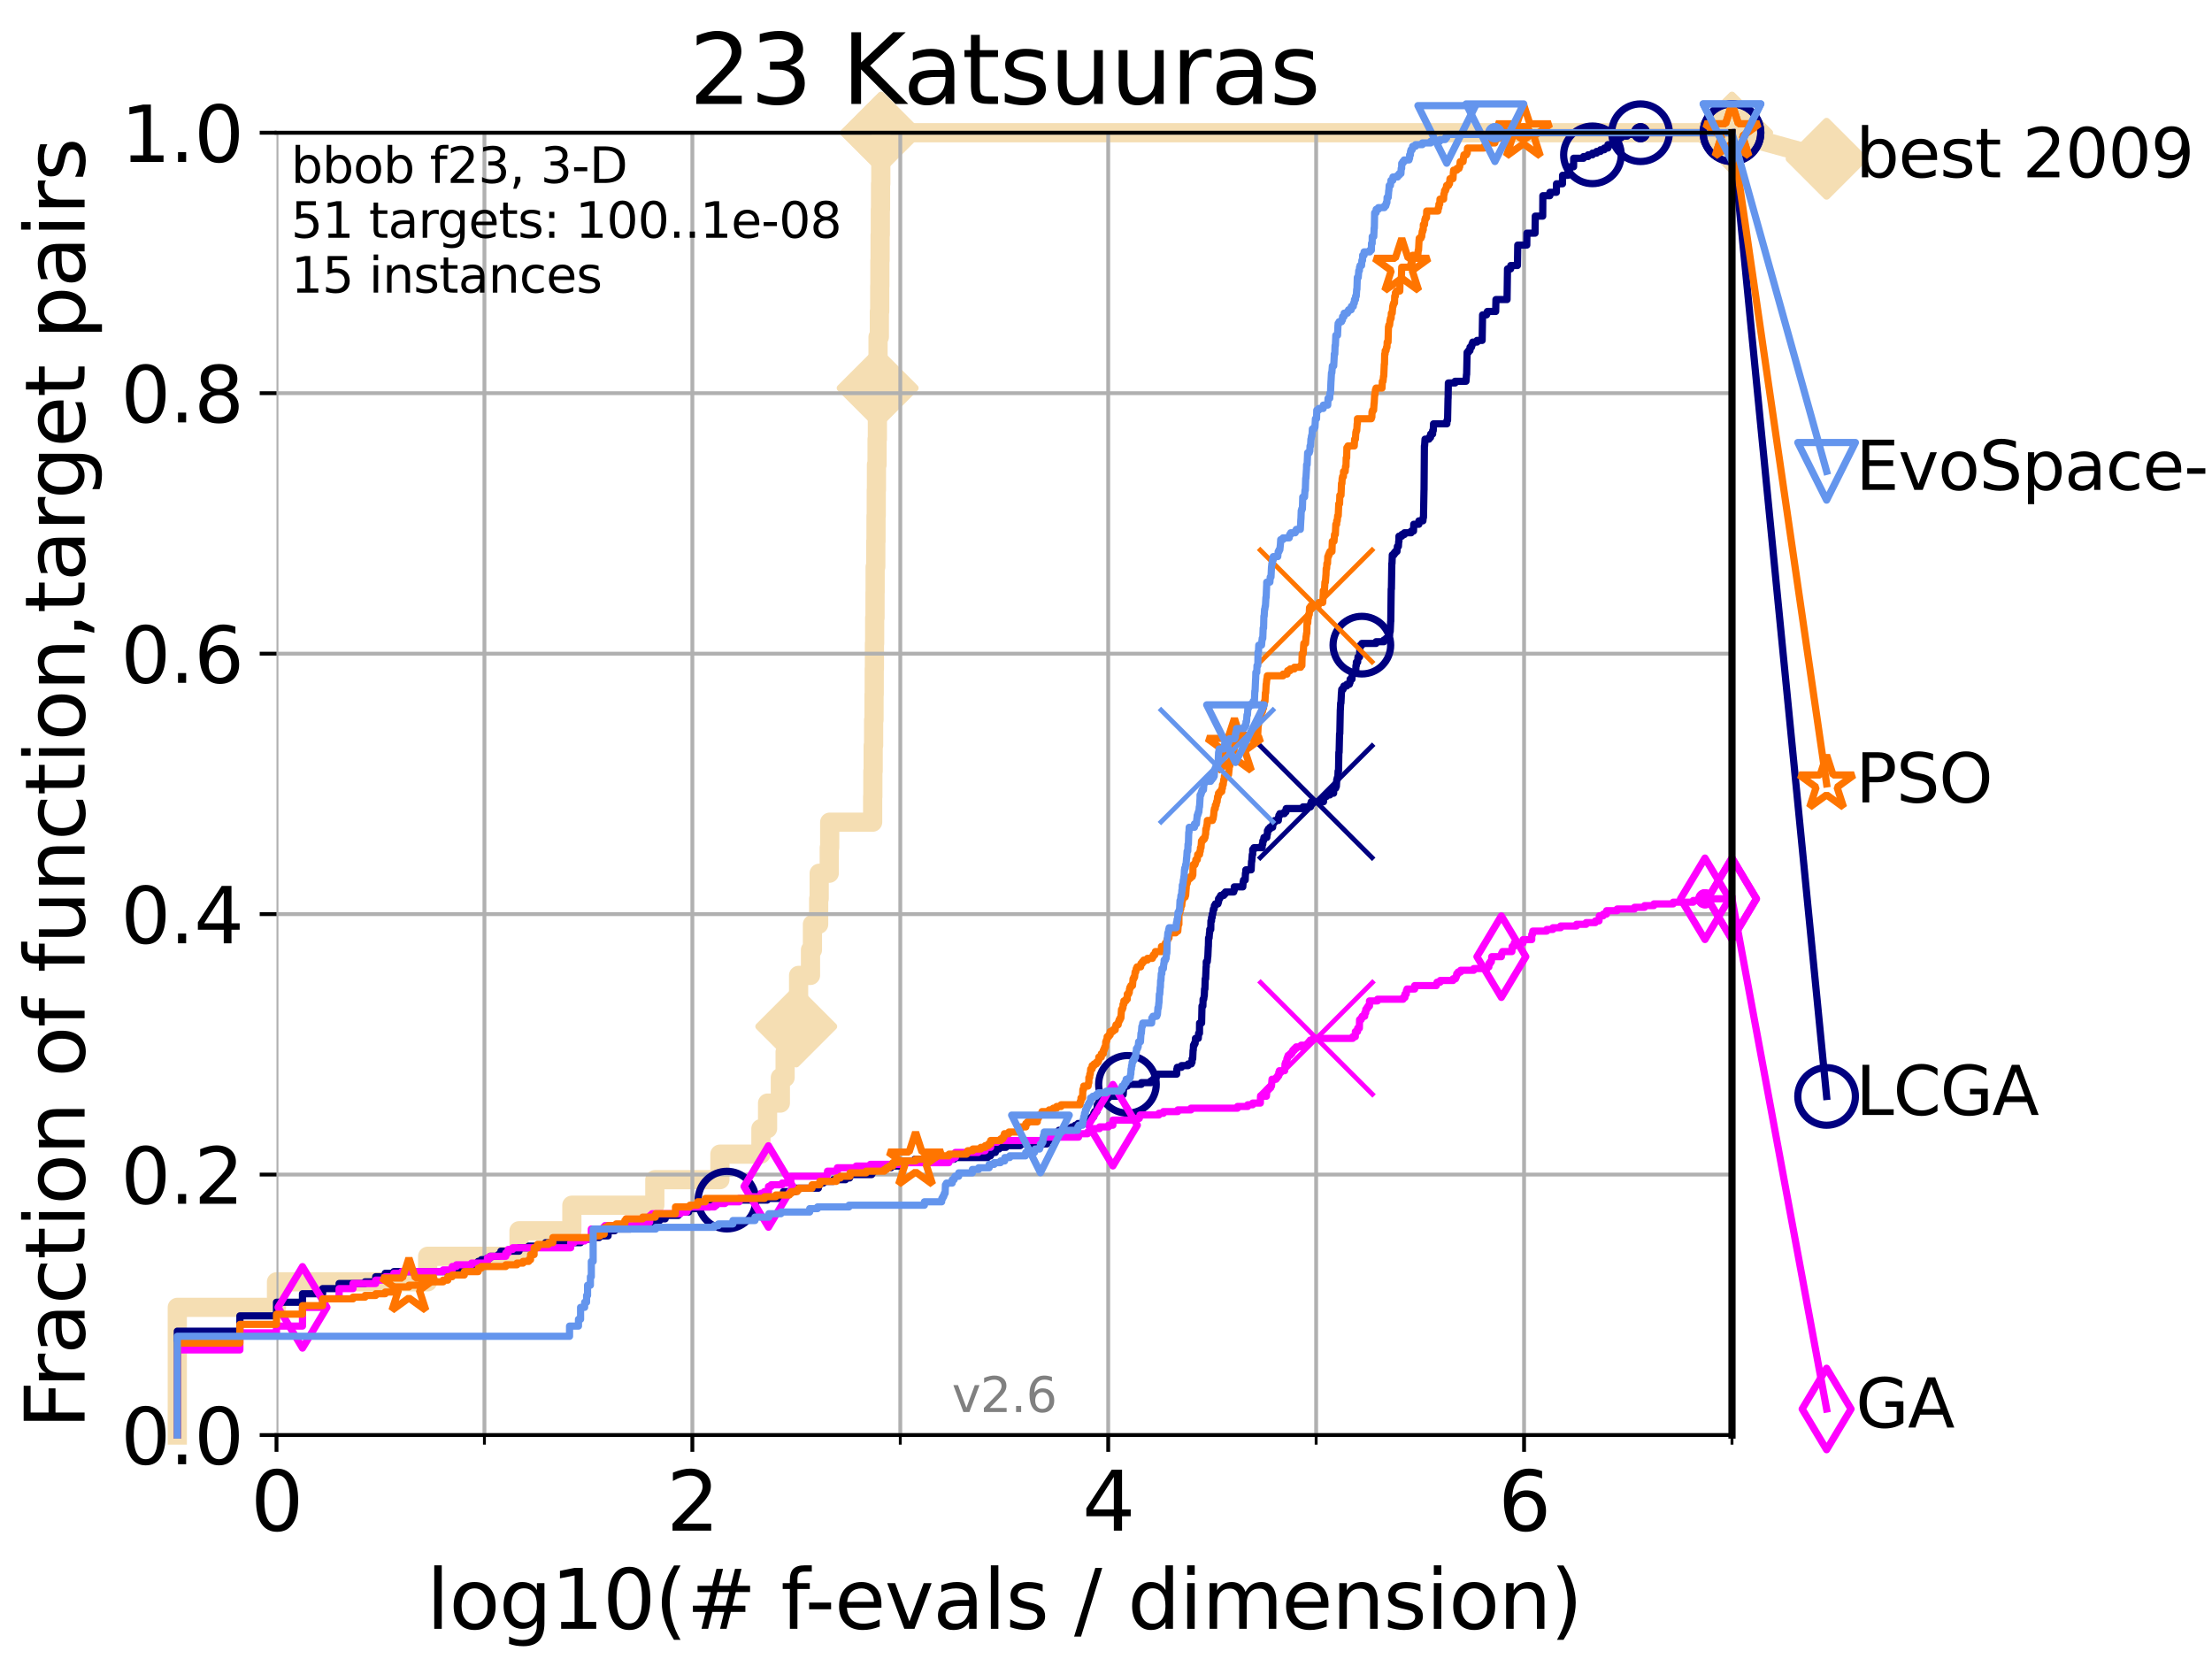 <?xml version="1.0" encoding="utf-8" standalone="no"?>
<!DOCTYPE svg PUBLIC "-//W3C//DTD SVG 1.1//EN"
  "http://www.w3.org/Graphics/SVG/1.1/DTD/svg11.dtd">
<svg xmlns:xlink="http://www.w3.org/1999/xlink" width="460.8pt" height="345.6pt" viewBox="0 0 460.8 345.6" xmlns="http://www.w3.org/2000/svg" version="1.1">
 <defs>
  <style type="text/css">*{stroke-linejoin: round; stroke-linecap: butt}</style>
 </defs>
 <g id="figure_1">
  <g id="patch_1">
   <path d="M 0 345.6 
L 460.8 345.6 
L 460.8 0 
L 0 0 
z
" style="fill: #ffffff"/>
  </g>
  <g id="axes_1">
   <g id="patch_2">
    <path d="M 57.6 298.944 
L 360.806 298.944 
L 360.806 27.648 
L 57.6 27.648 
z
" style="fill: #ffffff"/>
   </g>
   <g id="line2d_1">
    <path d="M 36.933 298.944 
L 36.933 272.346 
L 57.6 272.346 
L 57.6 267.027 
L 89.09 267.027 
L 89.09 261.707 
L 108.12 261.707 
L 108.12 256.388 
L 119.129 256.388 
L 119.129 251.068 
L 136.414 251.068 
L 136.414 245.749 
L 149.969 245.749 
L 149.969 240.429 
L 158.513 240.429 
L 158.513 235.11 
L 159.899 235.11 
L 159.899 229.79 
L 162.563 229.79 
L 162.563 224.471 
L 163.554 224.471 
L 163.554 219.151 
L 165.022 219.151 
L 165.022 213.832 
L 165.874 213.832 
L 165.874 208.512 
L 166.364 208.512 
L 166.364 203.192 
L 168.842 203.192 
L 168.842 197.873 
L 169.245 197.873 
L 169.245 192.553 
L 170.542 192.553 
L 170.542 187.234 
L 170.651 187.234 
L 170.651 181.914 
L 172.746 181.914 
L 172.746 176.595 
L 172.842 176.595 
L 172.842 171.275 
L 181.788 171.275 
L 181.788 165.956 
L 181.83 165.956 
L 181.83 160.636 
L 181.898 160.636 
L 181.898 155.317 
L 181.991 155.317 
L 181.991 149.997 
L 182.075 149.997 
L 182.075 144.678 
L 182.117 144.678 
L 182.117 139.358 
L 182.159 139.358 
L 182.159 134.039 
L 182.209 134.039 
L 182.209 128.719 
L 182.284 128.719 
L 182.284 123.4 
L 182.309 123.4 
L 182.309 118.08 
L 182.441 118.08 
L 182.441 112.76 
L 182.49 112.76 
L 182.49 107.441 
L 182.539 107.441 
L 182.539 102.121 
L 182.58 102.121 
L 182.58 96.802 
L 182.71 96.802 
L 182.71 91.482 
L 182.775 91.482 
L 182.775 86.163 
L 182.831 86.163 
L 182.831 80.843 
L 182.872 80.843 
L 182.872 75.524 
L 182.912 75.524 
L 182.912 70.204 
L 183.183 70.204 
L 183.183 64.885 
L 183.262 64.885 
L 183.262 59.565 
L 183.293 59.565 
L 183.293 54.246 
L 183.34 54.246 
L 183.34 48.926 
L 183.387 48.926 
L 183.387 43.607 
L 183.434 43.607 
L 183.434 38.287 
L 183.488 38.287 
L 183.488 32.968 
L 183.551 32.968 
L 183.551 27.648 
L 360.806 27.648 
" style="fill: none; stroke: #f5deb3; stroke-width: 4; stroke-linecap: square"/>
   </g>
   <g id="line2d_2">
    <defs>
     <path id="m8f53b055b6" d="M 0 7.778 
L 7.778 0 
L 0 -7.778 
L -7.778 0 
z
" style="stroke: #f5deb3; stroke-width: 1.5; stroke-linejoin: miter"/>
    </defs>
    <g>
     <use xlink:href="#m8f53b055b6" x="165.874" y="213.832" style="fill: #f5deb3; stroke: #f5deb3; stroke-width: 1.5; stroke-linejoin: miter"/>
     <use xlink:href="#m8f53b055b6" x="182.831" y="80.843" style="fill: #f5deb3; stroke: #f5deb3; stroke-width: 1.5; stroke-linejoin: miter"/>
     <use xlink:href="#m8f53b055b6" x="183.551" y="27.648" style="fill: #f5deb3; stroke: #f5deb3; stroke-width: 1.5; stroke-linejoin: miter"/>
     <use xlink:href="#m8f53b055b6" x="183.551" y="27.648" style="fill: #f5deb3; stroke: #f5deb3; stroke-width: 1.5; stroke-linejoin: miter"/>
     <use xlink:href="#m8f53b055b6" x="360.806" y="27.648" style="fill: #f5deb3; stroke: #f5deb3; stroke-width: 1.5; stroke-linejoin: miter"/>
    </g>
   </g>
   <g id="line2d_3">
    <path style="fill: none; stroke: #f5deb3; stroke-width: 4; stroke-linecap: square"/>
    <g/>
   </g>
   <g id="line2d_4">
    <path d="M 360.806 27.648 
L 380.515 33.074 
" style="fill: none; stroke: #f5deb3; stroke-width: 4; stroke-linecap: square"/>
    <g>
     <use xlink:href="#m8f53b055b6" x="360.806" y="27.648" style="fill: #f5deb3; stroke: #f5deb3; stroke-width: 1.5; stroke-linejoin: miter"/>
     <use xlink:href="#m8f53b055b6" x="380.515" y="33.074" style="fill: #f5deb3; stroke: #f5deb3; stroke-width: 1.5; stroke-linejoin: miter"/>
    </g>
   </g>
   <g id="matplotlib.axis_1">
    <g id="xtick_1">
     <g id="line2d_5">
      <path d="M 57.6 298.944 
L 57.6 27.648 
" clip-path="url(#pd629ba3396)" style="fill: none; stroke: #b0b0b0; stroke-width: 0.8; stroke-linecap: square"/>
     </g>
     <g id="line2d_6">
      <defs>
       <path id="m32347a8b80" d="M 0 0 
L 0 3.5 
" style="stroke: #000000; stroke-width: 0.8"/>
      </defs>
      <g>
       <use xlink:href="#m32347a8b80" x="57.6" y="298.944" style="stroke: #000000; stroke-width: 0.8"/>
      </g>
     </g>
     <g id="text_1">
      <!-- 0 -->
      <g transform="translate(52.192 318.861)scale(0.17 -0.17)">
       <defs>
        <path id="DejaVuSans-30" d="M 2034 4250 
Q 1547 4250 1301 3770 
Q 1056 3291 1056 2328 
Q 1056 1369 1301 889 
Q 1547 409 2034 409 
Q 2525 409 2770 889 
Q 3016 1369 3016 2328 
Q 3016 3291 2770 3770 
Q 2525 4250 2034 4250 
z
M 2034 4750 
Q 2819 4750 3233 4129 
Q 3647 3509 3647 2328 
Q 3647 1150 3233 529 
Q 2819 -91 2034 -91 
Q 1250 -91 836 529 
Q 422 1150 422 2328 
Q 422 3509 836 4129 
Q 1250 4750 2034 4750 
z
" transform="scale(0.016)"/>
       </defs>
       <use xlink:href="#DejaVuSans-30"/>
      </g>
     </g>
    </g>
    <g id="xtick_2">
     <g id="line2d_7">
      <path d="M 144.23 298.944 
L 144.23 27.648 
" clip-path="url(#pd629ba3396)" style="fill: none; stroke: #b0b0b0; stroke-width: 0.8; stroke-linecap: square"/>
     </g>
     <g id="line2d_8">
      <g>
       <use xlink:href="#m32347a8b80" x="144.23" y="298.944" style="stroke: #000000; stroke-width: 0.8"/>
      </g>
     </g>
     <g id="text_2">
      <!-- 2 -->
      <g transform="translate(138.822 318.861)scale(0.17 -0.17)">
       <defs>
        <path id="DejaVuSans-32" d="M 1228 531 
L 3431 531 
L 3431 0 
L 469 0 
L 469 531 
Q 828 903 1448 1529 
Q 2069 2156 2228 2338 
Q 2531 2678 2651 2914 
Q 2772 3150 2772 3378 
Q 2772 3750 2511 3984 
Q 2250 4219 1831 4219 
Q 1534 4219 1204 4116 
Q 875 4013 500 3803 
L 500 4441 
Q 881 4594 1212 4672 
Q 1544 4750 1819 4750 
Q 2544 4750 2975 4387 
Q 3406 4025 3406 3419 
Q 3406 3131 3298 2873 
Q 3191 2616 2906 2266 
Q 2828 2175 2409 1742 
Q 1991 1309 1228 531 
z
" transform="scale(0.016)"/>
       </defs>
       <use xlink:href="#DejaVuSans-32"/>
      </g>
     </g>
    </g>
    <g id="xtick_3">
     <g id="line2d_9">
      <path d="M 230.861 298.944 
L 230.861 27.648 
" clip-path="url(#pd629ba3396)" style="fill: none; stroke: #b0b0b0; stroke-width: 0.8; stroke-linecap: square"/>
     </g>
     <g id="line2d_10">
      <g>
       <use xlink:href="#m32347a8b80" x="230.861" y="298.944" style="stroke: #000000; stroke-width: 0.8"/>
      </g>
     </g>
     <g id="text_3">
      <!-- 4 -->
      <g transform="translate(225.453 318.861)scale(0.17 -0.17)">
       <defs>
        <path id="DejaVuSans-34" d="M 2419 4116 
L 825 1625 
L 2419 1625 
L 2419 4116 
z
M 2253 4666 
L 3047 4666 
L 3047 1625 
L 3713 1625 
L 3713 1100 
L 3047 1100 
L 3047 0 
L 2419 0 
L 2419 1100 
L 313 1100 
L 313 1709 
L 2253 4666 
z
" transform="scale(0.016)"/>
       </defs>
       <use xlink:href="#DejaVuSans-34"/>
      </g>
     </g>
    </g>
    <g id="xtick_4">
     <g id="line2d_11">
      <path d="M 317.491 298.944 
L 317.491 27.648 
" clip-path="url(#pd629ba3396)" style="fill: none; stroke: #b0b0b0; stroke-width: 0.8; stroke-linecap: square"/>
     </g>
     <g id="line2d_12">
      <g>
       <use xlink:href="#m32347a8b80" x="317.491" y="298.944" style="stroke: #000000; stroke-width: 0.8"/>
      </g>
     </g>
     <g id="text_4">
      <!-- 6 -->
      <g transform="translate(312.083 318.861)scale(0.17 -0.17)">
       <defs>
        <path id="DejaVuSans-36" d="M 2113 2584 
Q 1688 2584 1439 2293 
Q 1191 2003 1191 1497 
Q 1191 994 1439 701 
Q 1688 409 2113 409 
Q 2538 409 2786 701 
Q 3034 994 3034 1497 
Q 3034 2003 2786 2293 
Q 2538 2584 2113 2584 
z
M 3366 4563 
L 3366 3988 
Q 3128 4100 2886 4159 
Q 2644 4219 2406 4219 
Q 1781 4219 1451 3797 
Q 1122 3375 1075 2522 
Q 1259 2794 1537 2939 
Q 1816 3084 2150 3084 
Q 2853 3084 3261 2657 
Q 3669 2231 3669 1497 
Q 3669 778 3244 343 
Q 2819 -91 2113 -91 
Q 1303 -91 875 529 
Q 447 1150 447 2328 
Q 447 3434 972 4092 
Q 1497 4750 2381 4750 
Q 2619 4750 2861 4703 
Q 3103 4656 3366 4563 
z
" transform="scale(0.016)"/>
       </defs>
       <use xlink:href="#DejaVuSans-36"/>
      </g>
     </g>
    </g>
    <g id="xtick_5">
     <g id="line2d_13">
      <path d="M 100.915 298.944 
L 100.915 27.648 
" clip-path="url(#pd629ba3396)" style="fill: none; stroke: #b0b0b0; stroke-width: 0.8; stroke-linecap: square"/>
     </g>
     <g id="line2d_14">
      <defs>
       <path id="me47651af62" d="M 0 0 
L 0 2 
" style="stroke: #000000; stroke-width: 0.6"/>
      </defs>
      <g>
       <use xlink:href="#me47651af62" x="100.915" y="298.944" style="stroke: #000000; stroke-width: 0.6"/>
      </g>
     </g>
    </g>
    <g id="xtick_6">
     <g id="line2d_15">
      <path d="M 187.546 298.944 
L 187.546 27.648 
" clip-path="url(#pd629ba3396)" style="fill: none; stroke: #b0b0b0; stroke-width: 0.8; stroke-linecap: square"/>
     </g>
     <g id="line2d_16">
      <g>
       <use xlink:href="#me47651af62" x="187.546" y="298.944" style="stroke: #000000; stroke-width: 0.6"/>
      </g>
     </g>
    </g>
    <g id="xtick_7">
     <g id="line2d_17">
      <path d="M 274.176 298.944 
L 274.176 27.648 
" clip-path="url(#pd629ba3396)" style="fill: none; stroke: #b0b0b0; stroke-width: 0.8; stroke-linecap: square"/>
     </g>
     <g id="line2d_18">
      <g>
       <use xlink:href="#me47651af62" x="274.176" y="298.944" style="stroke: #000000; stroke-width: 0.6"/>
      </g>
     </g>
    </g>
    <g id="xtick_8">
     <g id="line2d_19">
      <path d="M 360.806 298.944 
L 360.806 27.648 
" clip-path="url(#pd629ba3396)" style="fill: none; stroke: #b0b0b0; stroke-width: 0.8; stroke-linecap: square"/>
     </g>
     <g id="line2d_20">
      <g>
       <use xlink:href="#me47651af62" x="360.806" y="298.944" style="stroke: #000000; stroke-width: 0.6"/>
      </g>
     </g>
    </g>
    <g id="text_5">
     <!-- log10(# f-evals / dimension) -->
     <g transform="translate(88.823 339.314)scale(0.17 -0.17)">
      <defs>
       <path id="DejaVuSans-6c" d="M 603 4863 
L 1178 4863 
L 1178 0 
L 603 0 
L 603 4863 
z
" transform="scale(0.016)"/>
       <path id="DejaVuSans-6f" d="M 1959 3097 
Q 1497 3097 1228 2736 
Q 959 2375 959 1747 
Q 959 1119 1226 758 
Q 1494 397 1959 397 
Q 2419 397 2687 759 
Q 2956 1122 2956 1747 
Q 2956 2369 2687 2733 
Q 2419 3097 1959 3097 
z
M 1959 3584 
Q 2709 3584 3137 3096 
Q 3566 2609 3566 1747 
Q 3566 888 3137 398 
Q 2709 -91 1959 -91 
Q 1206 -91 779 398 
Q 353 888 353 1747 
Q 353 2609 779 3096 
Q 1206 3584 1959 3584 
z
" transform="scale(0.016)"/>
       <path id="DejaVuSans-67" d="M 2906 1791 
Q 2906 2416 2648 2759 
Q 2391 3103 1925 3103 
Q 1463 3103 1205 2759 
Q 947 2416 947 1791 
Q 947 1169 1205 825 
Q 1463 481 1925 481 
Q 2391 481 2648 825 
Q 2906 1169 2906 1791 
z
M 3481 434 
Q 3481 -459 3084 -895 
Q 2688 -1331 1869 -1331 
Q 1566 -1331 1297 -1286 
Q 1028 -1241 775 -1147 
L 775 -588 
Q 1028 -725 1275 -790 
Q 1522 -856 1778 -856 
Q 2344 -856 2625 -561 
Q 2906 -266 2906 331 
L 2906 616 
Q 2728 306 2450 153 
Q 2172 0 1784 0 
Q 1141 0 747 490 
Q 353 981 353 1791 
Q 353 2603 747 3093 
Q 1141 3584 1784 3584 
Q 2172 3584 2450 3431 
Q 2728 3278 2906 2969 
L 2906 3500 
L 3481 3500 
L 3481 434 
z
" transform="scale(0.016)"/>
       <path id="DejaVuSans-31" d="M 794 531 
L 1825 531 
L 1825 4091 
L 703 3866 
L 703 4441 
L 1819 4666 
L 2450 4666 
L 2450 531 
L 3481 531 
L 3481 0 
L 794 0 
L 794 531 
z
" transform="scale(0.016)"/>
       <path id="DejaVuSans-28" d="M 1984 4856 
Q 1566 4138 1362 3434 
Q 1159 2731 1159 2009 
Q 1159 1288 1364 580 
Q 1569 -128 1984 -844 
L 1484 -844 
Q 1016 -109 783 600 
Q 550 1309 550 2009 
Q 550 2706 781 3412 
Q 1013 4119 1484 4856 
L 1984 4856 
z
" transform="scale(0.016)"/>
       <path id="DejaVuSans-23" d="M 3272 2816 
L 2363 2816 
L 2100 1772 
L 3016 1772 
L 3272 2816 
z
M 2803 4594 
L 2478 3297 
L 3391 3297 
L 3719 4594 
L 4219 4594 
L 3897 3297 
L 4872 3297 
L 4872 2816 
L 3775 2816 
L 3519 1772 
L 4513 1772 
L 4513 1294 
L 3397 1294 
L 3072 0 
L 2572 0 
L 2894 1294 
L 1978 1294 
L 1656 0 
L 1153 0 
L 1478 1294 
L 494 1294 
L 494 1772 
L 1594 1772 
L 1856 2816 
L 850 2816 
L 850 3297 
L 1978 3297 
L 2297 4594 
L 2803 4594 
z
" transform="scale(0.016)"/>
       <path id="DejaVuSans-20" transform="scale(0.016)"/>
       <path id="DejaVuSans-66" d="M 2375 4863 
L 2375 4384 
L 1825 4384 
Q 1516 4384 1395 4259 
Q 1275 4134 1275 3809 
L 1275 3500 
L 2222 3500 
L 2222 3053 
L 1275 3053 
L 1275 0 
L 697 0 
L 697 3053 
L 147 3053 
L 147 3500 
L 697 3500 
L 697 3744 
Q 697 4328 969 4595 
Q 1241 4863 1831 4863 
L 2375 4863 
z
" transform="scale(0.016)"/>
       <path id="DejaVuSans-2d" d="M 313 2009 
L 1997 2009 
L 1997 1497 
L 313 1497 
L 313 2009 
z
" transform="scale(0.016)"/>
       <path id="DejaVuSans-65" d="M 3597 1894 
L 3597 1613 
L 953 1613 
Q 991 1019 1311 708 
Q 1631 397 2203 397 
Q 2534 397 2845 478 
Q 3156 559 3463 722 
L 3463 178 
Q 3153 47 2828 -22 
Q 2503 -91 2169 -91 
Q 1331 -91 842 396 
Q 353 884 353 1716 
Q 353 2575 817 3079 
Q 1281 3584 2069 3584 
Q 2775 3584 3186 3129 
Q 3597 2675 3597 1894 
z
M 3022 2063 
Q 3016 2534 2758 2815 
Q 2500 3097 2075 3097 
Q 1594 3097 1305 2825 
Q 1016 2553 972 2059 
L 3022 2063 
z
" transform="scale(0.016)"/>
       <path id="DejaVuSans-76" d="M 191 3500 
L 800 3500 
L 1894 563 
L 2988 3500 
L 3597 3500 
L 2284 0 
L 1503 0 
L 191 3500 
z
" transform="scale(0.016)"/>
       <path id="DejaVuSans-61" d="M 2194 1759 
Q 1497 1759 1228 1600 
Q 959 1441 959 1056 
Q 959 750 1161 570 
Q 1363 391 1709 391 
Q 2188 391 2477 730 
Q 2766 1069 2766 1631 
L 2766 1759 
L 2194 1759 
z
M 3341 1997 
L 3341 0 
L 2766 0 
L 2766 531 
Q 2569 213 2275 61 
Q 1981 -91 1556 -91 
Q 1019 -91 701 211 
Q 384 513 384 1019 
Q 384 1609 779 1909 
Q 1175 2209 1959 2209 
L 2766 2209 
L 2766 2266 
Q 2766 2663 2505 2880 
Q 2244 3097 1772 3097 
Q 1472 3097 1187 3025 
Q 903 2953 641 2809 
L 641 3341 
Q 956 3463 1253 3523 
Q 1550 3584 1831 3584 
Q 2591 3584 2966 3190 
Q 3341 2797 3341 1997 
z
" transform="scale(0.016)"/>
       <path id="DejaVuSans-73" d="M 2834 3397 
L 2834 2853 
Q 2591 2978 2328 3040 
Q 2066 3103 1784 3103 
Q 1356 3103 1142 2972 
Q 928 2841 928 2578 
Q 928 2378 1081 2264 
Q 1234 2150 1697 2047 
L 1894 2003 
Q 2506 1872 2764 1633 
Q 3022 1394 3022 966 
Q 3022 478 2636 193 
Q 2250 -91 1575 -91 
Q 1294 -91 989 -36 
Q 684 19 347 128 
L 347 722 
Q 666 556 975 473 
Q 1284 391 1588 391 
Q 1994 391 2212 530 
Q 2431 669 2431 922 
Q 2431 1156 2273 1281 
Q 2116 1406 1581 1522 
L 1381 1569 
Q 847 1681 609 1914 
Q 372 2147 372 2553 
Q 372 3047 722 3315 
Q 1072 3584 1716 3584 
Q 2034 3584 2315 3537 
Q 2597 3491 2834 3397 
z
" transform="scale(0.016)"/>
       <path id="DejaVuSans-2f" d="M 1625 4666 
L 2156 4666 
L 531 -594 
L 0 -594 
L 1625 4666 
z
" transform="scale(0.016)"/>
       <path id="DejaVuSans-64" d="M 2906 2969 
L 2906 4863 
L 3481 4863 
L 3481 0 
L 2906 0 
L 2906 525 
Q 2725 213 2448 61 
Q 2172 -91 1784 -91 
Q 1150 -91 751 415 
Q 353 922 353 1747 
Q 353 2572 751 3078 
Q 1150 3584 1784 3584 
Q 2172 3584 2448 3432 
Q 2725 3281 2906 2969 
z
M 947 1747 
Q 947 1113 1208 752 
Q 1469 391 1925 391 
Q 2381 391 2643 752 
Q 2906 1113 2906 1747 
Q 2906 2381 2643 2742 
Q 2381 3103 1925 3103 
Q 1469 3103 1208 2742 
Q 947 2381 947 1747 
z
" transform="scale(0.016)"/>
       <path id="DejaVuSans-69" d="M 603 3500 
L 1178 3500 
L 1178 0 
L 603 0 
L 603 3500 
z
M 603 4863 
L 1178 4863 
L 1178 4134 
L 603 4134 
L 603 4863 
z
" transform="scale(0.016)"/>
       <path id="DejaVuSans-6d" d="M 3328 2828 
Q 3544 3216 3844 3400 
Q 4144 3584 4550 3584 
Q 5097 3584 5394 3201 
Q 5691 2819 5691 2113 
L 5691 0 
L 5113 0 
L 5113 2094 
Q 5113 2597 4934 2840 
Q 4756 3084 4391 3084 
Q 3944 3084 3684 2787 
Q 3425 2491 3425 1978 
L 3425 0 
L 2847 0 
L 2847 2094 
Q 2847 2600 2669 2842 
Q 2491 3084 2119 3084 
Q 1678 3084 1418 2786 
Q 1159 2488 1159 1978 
L 1159 0 
L 581 0 
L 581 3500 
L 1159 3500 
L 1159 2956 
Q 1356 3278 1631 3431 
Q 1906 3584 2284 3584 
Q 2666 3584 2933 3390 
Q 3200 3197 3328 2828 
z
" transform="scale(0.016)"/>
       <path id="DejaVuSans-6e" d="M 3513 2113 
L 3513 0 
L 2938 0 
L 2938 2094 
Q 2938 2591 2744 2837 
Q 2550 3084 2163 3084 
Q 1697 3084 1428 2787 
Q 1159 2491 1159 1978 
L 1159 0 
L 581 0 
L 581 3500 
L 1159 3500 
L 1159 2956 
Q 1366 3272 1645 3428 
Q 1925 3584 2291 3584 
Q 2894 3584 3203 3211 
Q 3513 2838 3513 2113 
z
" transform="scale(0.016)"/>
       <path id="DejaVuSans-29" d="M 513 4856 
L 1013 4856 
Q 1481 4119 1714 3412 
Q 1947 2706 1947 2009 
Q 1947 1309 1714 600 
Q 1481 -109 1013 -844 
L 513 -844 
Q 928 -128 1133 580 
Q 1338 1288 1338 2009 
Q 1338 2731 1133 3434 
Q 928 4138 513 4856 
z
" transform="scale(0.016)"/>
      </defs>
      <use xlink:href="#DejaVuSans-6c"/>
      <use xlink:href="#DejaVuSans-6f" x="27.783"/>
      <use xlink:href="#DejaVuSans-67" x="88.965"/>
      <use xlink:href="#DejaVuSans-31" x="152.441"/>
      <use xlink:href="#DejaVuSans-30" x="216.064"/>
      <use xlink:href="#DejaVuSans-28" x="279.688"/>
      <use xlink:href="#DejaVuSans-23" x="318.701"/>
      <use xlink:href="#DejaVuSans-20" x="402.49"/>
      <use xlink:href="#DejaVuSans-66" x="434.277"/>
      <use xlink:href="#DejaVuSans-2d" x="463.982"/>
      <use xlink:href="#DejaVuSans-65" x="500.066"/>
      <use xlink:href="#DejaVuSans-76" x="561.59"/>
      <use xlink:href="#DejaVuSans-61" x="620.77"/>
      <use xlink:href="#DejaVuSans-6c" x="682.049"/>
      <use xlink:href="#DejaVuSans-73" x="709.832"/>
      <use xlink:href="#DejaVuSans-20" x="761.932"/>
      <use xlink:href="#DejaVuSans-2f" x="793.719"/>
      <use xlink:href="#DejaVuSans-20" x="827.41"/>
      <use xlink:href="#DejaVuSans-64" x="859.197"/>
      <use xlink:href="#DejaVuSans-69" x="922.674"/>
      <use xlink:href="#DejaVuSans-6d" x="950.457"/>
      <use xlink:href="#DejaVuSans-65" x="1047.869"/>
      <use xlink:href="#DejaVuSans-6e" x="1109.393"/>
      <use xlink:href="#DejaVuSans-73" x="1172.771"/>
      <use xlink:href="#DejaVuSans-69" x="1224.871"/>
      <use xlink:href="#DejaVuSans-6f" x="1252.654"/>
      <use xlink:href="#DejaVuSans-6e" x="1313.836"/>
      <use xlink:href="#DejaVuSans-29" x="1377.215"/>
     </g>
    </g>
   </g>
   <g id="matplotlib.axis_2">
    <g id="ytick_1">
     <g id="line2d_21">
      <path d="M 57.6 298.944 
L 360.806 298.944 
" clip-path="url(#pd629ba3396)" style="fill: none; stroke: #b0b0b0; stroke-width: 0.8; stroke-linecap: square"/>
     </g>
     <g id="line2d_22">
      <defs>
       <path id="mbad6172b6e" d="M 0 0 
L -3.5 0 
" style="stroke: #000000; stroke-width: 0.8"/>
      </defs>
      <g>
       <use xlink:href="#mbad6172b6e" x="57.6" y="298.944" style="stroke: #000000; stroke-width: 0.8"/>
      </g>
     </g>
     <g id="text_6">
      <!-- 0.0 -->
      <g transform="translate(25.155 305.023)scale(0.16 -0.16)">
       <defs>
        <path id="DejaVuSans-2e" d="M 684 794 
L 1344 794 
L 1344 0 
L 684 0 
L 684 794 
z
" transform="scale(0.016)"/>
       </defs>
       <use xlink:href="#DejaVuSans-30"/>
       <use xlink:href="#DejaVuSans-2e" x="63.623"/>
       <use xlink:href="#DejaVuSans-30" x="95.41"/>
      </g>
     </g>
    </g>
    <g id="ytick_2">
     <g id="line2d_23">
      <path d="M 57.6 244.685 
L 360.806 244.685 
" clip-path="url(#pd629ba3396)" style="fill: none; stroke: #b0b0b0; stroke-width: 0.8; stroke-linecap: square"/>
     </g>
     <g id="line2d_24">
      <g>
       <use xlink:href="#mbad6172b6e" x="57.6" y="244.685" style="stroke: #000000; stroke-width: 0.8"/>
      </g>
     </g>
     <g id="text_7">
      <!-- 0.2 -->
      <g transform="translate(25.155 250.764)scale(0.16 -0.16)">
       <use xlink:href="#DejaVuSans-30"/>
       <use xlink:href="#DejaVuSans-2e" x="63.623"/>
       <use xlink:href="#DejaVuSans-32" x="95.41"/>
      </g>
     </g>
    </g>
    <g id="ytick_3">
     <g id="line2d_25">
      <path d="M 57.6 190.426 
L 360.806 190.426 
" clip-path="url(#pd629ba3396)" style="fill: none; stroke: #b0b0b0; stroke-width: 0.8; stroke-linecap: square"/>
     </g>
     <g id="line2d_26">
      <g>
       <use xlink:href="#mbad6172b6e" x="57.6" y="190.426" style="stroke: #000000; stroke-width: 0.8"/>
      </g>
     </g>
     <g id="text_8">
      <!-- 0.4 -->
      <g transform="translate(25.155 196.504)scale(0.16 -0.16)">
       <use xlink:href="#DejaVuSans-30"/>
       <use xlink:href="#DejaVuSans-2e" x="63.623"/>
       <use xlink:href="#DejaVuSans-34" x="95.41"/>
      </g>
     </g>
    </g>
    <g id="ytick_4">
     <g id="line2d_27">
      <path d="M 57.6 136.166 
L 360.806 136.166 
" clip-path="url(#pd629ba3396)" style="fill: none; stroke: #b0b0b0; stroke-width: 0.8; stroke-linecap: square"/>
     </g>
     <g id="line2d_28">
      <g>
       <use xlink:href="#mbad6172b6e" x="57.6" y="136.166" style="stroke: #000000; stroke-width: 0.8"/>
      </g>
     </g>
     <g id="text_9">
      <!-- 0.6 -->
      <g transform="translate(25.155 142.245)scale(0.16 -0.16)">
       <use xlink:href="#DejaVuSans-30"/>
       <use xlink:href="#DejaVuSans-2e" x="63.623"/>
       <use xlink:href="#DejaVuSans-36" x="95.41"/>
      </g>
     </g>
    </g>
    <g id="ytick_5">
     <g id="line2d_29">
      <path d="M 57.6 81.907 
L 360.806 81.907 
" clip-path="url(#pd629ba3396)" style="fill: none; stroke: #b0b0b0; stroke-width: 0.8; stroke-linecap: square"/>
     </g>
     <g id="line2d_30">
      <g>
       <use xlink:href="#mbad6172b6e" x="57.6" y="81.907" style="stroke: #000000; stroke-width: 0.8"/>
      </g>
     </g>
     <g id="text_10">
      <!-- 0.8 -->
      <g transform="translate(25.155 87.986)scale(0.16 -0.16)">
       <defs>
        <path id="DejaVuSans-38" d="M 2034 2216 
Q 1584 2216 1326 1975 
Q 1069 1734 1069 1313 
Q 1069 891 1326 650 
Q 1584 409 2034 409 
Q 2484 409 2743 651 
Q 3003 894 3003 1313 
Q 3003 1734 2745 1975 
Q 2488 2216 2034 2216 
z
M 1403 2484 
Q 997 2584 770 2862 
Q 544 3141 544 3541 
Q 544 4100 942 4425 
Q 1341 4750 2034 4750 
Q 2731 4750 3128 4425 
Q 3525 4100 3525 3541 
Q 3525 3141 3298 2862 
Q 3072 2584 2669 2484 
Q 3125 2378 3379 2068 
Q 3634 1759 3634 1313 
Q 3634 634 3220 271 
Q 2806 -91 2034 -91 
Q 1263 -91 848 271 
Q 434 634 434 1313 
Q 434 1759 690 2068 
Q 947 2378 1403 2484 
z
M 1172 3481 
Q 1172 3119 1398 2916 
Q 1625 2713 2034 2713 
Q 2441 2713 2670 2916 
Q 2900 3119 2900 3481 
Q 2900 3844 2670 4047 
Q 2441 4250 2034 4250 
Q 1625 4250 1398 4047 
Q 1172 3844 1172 3481 
z
" transform="scale(0.016)"/>
       </defs>
       <use xlink:href="#DejaVuSans-30"/>
       <use xlink:href="#DejaVuSans-2e" x="63.623"/>
       <use xlink:href="#DejaVuSans-38" x="95.41"/>
      </g>
     </g>
    </g>
    <g id="ytick_6">
     <g id="line2d_31">
      <path d="M 57.6 27.648 
L 360.806 27.648 
" clip-path="url(#pd629ba3396)" style="fill: none; stroke: #b0b0b0; stroke-width: 0.8; stroke-linecap: square"/>
     </g>
     <g id="line2d_32">
      <g>
       <use xlink:href="#mbad6172b6e" x="57.6" y="27.648" style="stroke: #000000; stroke-width: 0.8"/>
      </g>
     </g>
     <g id="text_11">
      <!-- 1.0 -->
      <g transform="translate(25.155 33.727)scale(0.16 -0.16)">
       <use xlink:href="#DejaVuSans-31"/>
       <use xlink:href="#DejaVuSans-2e" x="63.623"/>
       <use xlink:href="#DejaVuSans-30" x="95.41"/>
      </g>
     </g>
    </g>
    <g id="text_12">
     <!-- Fraction of function,target pairs -->
     <g transform="translate(17.62 297.681)rotate(-90)scale(0.17 -0.17)">
      <defs>
       <path id="DejaVuSans-46" d="M 628 4666 
L 3309 4666 
L 3309 4134 
L 1259 4134 
L 1259 2759 
L 3109 2759 
L 3109 2228 
L 1259 2228 
L 1259 0 
L 628 0 
L 628 4666 
z
" transform="scale(0.016)"/>
       <path id="DejaVuSans-72" d="M 2631 2963 
Q 2534 3019 2420 3045 
Q 2306 3072 2169 3072 
Q 1681 3072 1420 2755 
Q 1159 2438 1159 1844 
L 1159 0 
L 581 0 
L 581 3500 
L 1159 3500 
L 1159 2956 
Q 1341 3275 1631 3429 
Q 1922 3584 2338 3584 
Q 2397 3584 2469 3576 
Q 2541 3569 2628 3553 
L 2631 2963 
z
" transform="scale(0.016)"/>
       <path id="DejaVuSans-63" d="M 3122 3366 
L 3122 2828 
Q 2878 2963 2633 3030 
Q 2388 3097 2138 3097 
Q 1578 3097 1268 2742 
Q 959 2388 959 1747 
Q 959 1106 1268 751 
Q 1578 397 2138 397 
Q 2388 397 2633 464 
Q 2878 531 3122 666 
L 3122 134 
Q 2881 22 2623 -34 
Q 2366 -91 2075 -91 
Q 1284 -91 818 406 
Q 353 903 353 1747 
Q 353 2603 823 3093 
Q 1294 3584 2113 3584 
Q 2378 3584 2631 3529 
Q 2884 3475 3122 3366 
z
" transform="scale(0.016)"/>
       <path id="DejaVuSans-74" d="M 1172 4494 
L 1172 3500 
L 2356 3500 
L 2356 3053 
L 1172 3053 
L 1172 1153 
Q 1172 725 1289 603 
Q 1406 481 1766 481 
L 2356 481 
L 2356 0 
L 1766 0 
Q 1100 0 847 248 
Q 594 497 594 1153 
L 594 3053 
L 172 3053 
L 172 3500 
L 594 3500 
L 594 4494 
L 1172 4494 
z
" transform="scale(0.016)"/>
       <path id="DejaVuSans-75" d="M 544 1381 
L 544 3500 
L 1119 3500 
L 1119 1403 
Q 1119 906 1312 657 
Q 1506 409 1894 409 
Q 2359 409 2629 706 
Q 2900 1003 2900 1516 
L 2900 3500 
L 3475 3500 
L 3475 0 
L 2900 0 
L 2900 538 
Q 2691 219 2414 64 
Q 2138 -91 1772 -91 
Q 1169 -91 856 284 
Q 544 659 544 1381 
z
M 1991 3584 
L 1991 3584 
z
" transform="scale(0.016)"/>
       <path id="DejaVuSans-2c" d="M 750 794 
L 1409 794 
L 1409 256 
L 897 -744 
L 494 -744 
L 750 256 
L 750 794 
z
" transform="scale(0.016)"/>
       <path id="DejaVuSans-70" d="M 1159 525 
L 1159 -1331 
L 581 -1331 
L 581 3500 
L 1159 3500 
L 1159 2969 
Q 1341 3281 1617 3432 
Q 1894 3584 2278 3584 
Q 2916 3584 3314 3078 
Q 3713 2572 3713 1747 
Q 3713 922 3314 415 
Q 2916 -91 2278 -91 
Q 1894 -91 1617 61 
Q 1341 213 1159 525 
z
M 3116 1747 
Q 3116 2381 2855 2742 
Q 2594 3103 2138 3103 
Q 1681 3103 1420 2742 
Q 1159 2381 1159 1747 
Q 1159 1113 1420 752 
Q 1681 391 2138 391 
Q 2594 391 2855 752 
Q 3116 1113 3116 1747 
z
" transform="scale(0.016)"/>
      </defs>
      <use xlink:href="#DejaVuSans-46"/>
      <use xlink:href="#DejaVuSans-72" x="50.27"/>
      <use xlink:href="#DejaVuSans-61" x="91.383"/>
      <use xlink:href="#DejaVuSans-63" x="152.662"/>
      <use xlink:href="#DejaVuSans-74" x="207.643"/>
      <use xlink:href="#DejaVuSans-69" x="246.852"/>
      <use xlink:href="#DejaVuSans-6f" x="274.635"/>
      <use xlink:href="#DejaVuSans-6e" x="335.816"/>
      <use xlink:href="#DejaVuSans-20" x="399.195"/>
      <use xlink:href="#DejaVuSans-6f" x="430.982"/>
      <use xlink:href="#DejaVuSans-66" x="492.164"/>
      <use xlink:href="#DejaVuSans-20" x="527.369"/>
      <use xlink:href="#DejaVuSans-66" x="559.156"/>
      <use xlink:href="#DejaVuSans-75" x="594.361"/>
      <use xlink:href="#DejaVuSans-6e" x="657.74"/>
      <use xlink:href="#DejaVuSans-63" x="721.119"/>
      <use xlink:href="#DejaVuSans-74" x="776.1"/>
      <use xlink:href="#DejaVuSans-69" x="815.309"/>
      <use xlink:href="#DejaVuSans-6f" x="843.092"/>
      <use xlink:href="#DejaVuSans-6e" x="904.273"/>
      <use xlink:href="#DejaVuSans-2c" x="967.652"/>
      <use xlink:href="#DejaVuSans-74" x="999.439"/>
      <use xlink:href="#DejaVuSans-61" x="1038.648"/>
      <use xlink:href="#DejaVuSans-72" x="1099.928"/>
      <use xlink:href="#DejaVuSans-67" x="1139.291"/>
      <use xlink:href="#DejaVuSans-65" x="1202.768"/>
      <use xlink:href="#DejaVuSans-74" x="1264.291"/>
      <use xlink:href="#DejaVuSans-20" x="1303.5"/>
      <use xlink:href="#DejaVuSans-70" x="1335.287"/>
      <use xlink:href="#DejaVuSans-61" x="1398.764"/>
      <use xlink:href="#DejaVuSans-69" x="1460.043"/>
      <use xlink:href="#DejaVuSans-72" x="1487.826"/>
      <use xlink:href="#DejaVuSans-73" x="1528.939"/>
     </g>
    </g>
   </g>
   <g id="line2d_33">
    <defs>
     <path id="mbcbccde281" d="M 0 1.5 
C 0.398 1.5 0.779 1.342 1.061 1.061 
C 1.342 0.779 1.5 0.398 1.5 0 
C 1.5 -0.398 1.342 -0.779 1.061 -1.061 
C 0.779 -1.342 0.398 -1.5 0 -1.5 
C -0.398 -1.5 -0.779 -1.342 -1.061 -1.061 
C -1.342 -0.779 -1.5 -0.398 -1.5 0 
C -1.5 0.398 -1.342 0.779 -1.061 1.061 
C -0.779 1.342 -0.398 1.5 0 1.5 
z
" style="stroke: #f5deb3"/>
    </defs>
    <g>
     <use xlink:href="#mbcbccde281" x="183.551" y="27.648" style="fill: #f5deb3; stroke: #f5deb3"/>
     <use xlink:href="#mbcbccde281" x="183.551" y="27.648" style="fill: #f5deb3; stroke: #f5deb3"/>
    </g>
   </g>
   <g id="line2d_34">
    <defs>
     <path id="md50245064d" d="M 0 1.5 
C 0.398 1.5 0.779 1.342 1.061 1.061 
C 1.342 0.779 1.5 0.398 1.5 0 
C 1.5 -0.398 1.342 -0.779 1.061 -1.061 
C 0.779 -1.342 0.398 -1.5 0 -1.5 
C -0.398 -1.5 -0.779 -1.342 -1.061 -1.061 
C -1.342 -0.779 -1.5 -0.398 -1.5 0 
C -1.5 0.398 -1.342 0.779 -1.061 1.061 
C -0.779 1.342 -0.398 1.5 0 1.5 
z
" style="stroke: #000080"/>
    </defs>
    <g>
     <use xlink:href="#md50245064d" x="341.751" y="27.648" style="fill: #000080; stroke: #000080"/>
     <use xlink:href="#md50245064d" x="341.751" y="27.648" style="fill: #000080; stroke: #000080"/>
    </g>
   </g>
   <g id="line2d_35">
    <path d="M 36.933 298.944 
L 36.933 277.311 
L 49.973 277.311 
L 49.973 274.12 
L 57.6 274.12 
L 57.6 271.282 
L 63.012 271.282 
L 63.012 269.509 
L 67.209 269.509 
L 67.209 268.445 
L 70.639 268.445 
L 70.639 267.381 
L 76.051 267.381 
L 76.051 267.027 
L 78.267 267.027 
L 78.267 265.963 
L 80.249 265.963 
L 80.249 265.254 
L 82.042 265.254 
L 82.042 264.899 
L 95.917 264.899 
L 95.917 264.544 
L 98.223 264.544 
L 98.223 263.48 
L 99.617 263.48 
L 99.617 262.771 
L 100.277 262.771 
L 100.277 262.417 
L 101.532 262.417 
L 101.532 262.062 
L 102.129 262.062 
L 102.129 261.707 
L 103.815 261.707 
L 103.815 261.353 
L 104.345 261.353 
L 104.345 260.643 
L 108.12 260.643 
L 108.12 259.934 
L 110.145 259.934 
L 110.145 259.579 
L 113.638 259.579 
L 113.638 258.87 
L 120.944 258.87 
L 120.944 258.161 
L 123.564 258.161 
L 123.564 257.806 
L 124.837 257.806 
L 124.837 257.452 
L 126.677 257.452 
L 126.677 256.388 
L 128.06 256.388 
L 128.06 256.033 
L 131.316 256.033 
L 131.316 255.678 
L 132.984 255.678 
L 132.984 255.324 
L 134.932 255.324 
L 134.932 254.969 
L 135.439 254.969 
L 135.439 254.615 
L 136.509 254.615 
L 136.509 254.26 
L 137.431 254.26 
L 137.431 253.905 
L 138.566 253.905 
L 138.566 253.196 
L 141.32 253.196 
L 141.32 252.487 
L 143.462 252.487 
L 143.462 251.778 
L 145.208 251.778 
L 145.208 251.423 
L 147.868 251.423 
L 147.868 251.068 
L 149.166 251.068 
L 149.166 250.359 
L 151.435 250.359 
L 151.435 250.004 
L 159.817 250.004 
L 159.817 249.65 
L 163.215 249.65 
L 163.215 248.231 
L 165.675 248.231 
L 165.675 247.522 
L 170.48 247.522 
L 170.511 246.813 
L 170.834 246.813 
L 170.834 246.458 
L 171.523 246.458 
L 171.523 246.103 
L 173.594 246.103 
L 173.594 245.749 
L 176.139 245.749 
L 176.139 245.394 
L 176.993 245.394 
L 176.993 245.039 
L 177.146 245.039 
L 177.146 244.685 
L 181.591 244.685 
L 181.591 244.33 
L 181.822 244.33 
L 181.822 243.976 
L 182.192 243.976 
L 182.192 243.621 
L 184.078 243.621 
L 184.078 243.266 
L 185.626 243.266 
L 185.626 242.912 
L 187.42 242.912 
L 187.42 242.557 
L 187.789 242.557 
L 187.789 242.202 
L 188.096 242.202 
L 188.096 241.848 
L 190.563 241.848 
L 190.563 241.493 
L 198.762 241.493 
L 198.762 241.138 
L 205.741 241.138 
L 205.741 240.784 
L 206.334 240.784 
L 206.334 240.429 
L 206.553 240.429 
L 206.553 240.075 
L 207.353 240.075 
L 207.374 239.365 
L 208.114 239.365 
L 208.114 239.011 
L 209.559 239.011 
L 209.559 238.656 
L 212.53 238.656 
L 212.53 238.301 
L 218.092 238.301 
L 218.112 237.592 
L 218.686 237.592 
L 218.686 237.237 
L 219.016 237.237 
L 219.016 236.883 
L 219.184 236.883 
L 219.184 236.528 
L 220.075 236.528 
L 220.075 236.174 
L 220.485 236.174 
L 220.59 235.464 
L 221.947 235.464 
L 221.947 235.11 
L 223.249 235.11 
L 223.249 234.755 
L 223.988 234.755 
L 223.988 234.4 
L 224.574 234.4 
L 224.574 234.046 
L 225.621 234.046 
L 225.621 233.691 
L 226.399 233.691 
L 226.399 233.336 
L 226.625 233.336 
L 226.625 232.982 
L 227.417 232.982 
L 227.417 232.627 
L 227.843 232.627 
L 227.843 231.918 
L 228.035 231.918 
L 228.035 231.563 
L 228.499 231.563 
L 228.581 230.145 
L 228.789 230.145 
L 228.789 229.79 
L 228.975 229.79 
L 228.975 229.435 
L 229.805 229.435 
L 229.805 229.081 
L 230.593 229.081 
L 230.593 228.726 
L 230.932 228.726 
L 230.932 228.372 
L 233.545 228.372 
L 233.545 228.017 
L 233.98 228.017 
L 234.072 226.598 
L 234.258 226.598 
L 234.258 226.244 
L 234.871 226.244 
L 234.871 225.889 
L 237.764 225.889 
L 237.764 225.534 
L 239.738 225.534 
L 239.738 225.18 
L 240.2 225.18 
L 240.2 224.825 
L 240.695 224.825 
L 240.695 224.471 
L 240.879 224.471 
L 240.879 224.116 
L 241.011 224.116 
L 241.011 223.761 
L 245.129 223.761 
L 245.156 222.697 
L 245.243 222.697 
L 245.243 222.343 
L 246.118 222.343 
L 246.118 221.988 
L 247.522 221.988 
L 247.522 221.634 
L 248.172 221.634 
L 248.172 221.279 
L 248.323 221.279 
L 248.326 220.57 
L 248.46 220.57 
L 248.539 218.796 
L 248.575 218.796 
L 248.627 217.733 
L 248.796 217.733 
L 248.796 217.378 
L 248.969 217.378 
L 249.035 216.314 
L 249.622 216.314 
L 249.692 215.25 
L 249.874 215.25 
L 249.891 213.122 
L 250.315 213.122 
L 250.397 209.576 
L 250.586 209.576 
L 250.622 208.157 
L 250.756 208.157 
L 250.847 207.448 
L 250.873 207.448 
L 250.929 206.03 
L 251.004 206.03 
L 251.063 203.902 
L 251.151 203.902 
L 251.251 201.419 
L 251.287 201.419 
L 251.287 200.355 
L 251.493 200.355 
L 251.592 199.291 
L 251.612 199.291 
L 251.709 197.164 
L 251.724 197.164 
L 251.766 195.39 
L 251.88 195.39 
L 251.954 194.327 
L 251.994 194.327 
L 252.014 193.617 
L 252.224 193.617 
L 252.255 191.844 
L 252.384 191.844 
L 252.384 191.135 
L 252.515 191.135 
L 252.534 190.426 
L 252.655 190.426 
L 252.713 189.716 
L 252.767 189.716 
L 252.767 189.362 
L 252.925 189.362 
L 252.977 188.652 
L 253.181 188.652 
L 253.181 188.298 
L 253.715 188.298 
L 253.715 187.943 
L 253.839 187.943 
L 253.839 187.234 
L 254.087 187.234 
L 254.087 186.879 
L 254.291 186.879 
L 254.291 186.525 
L 254.951 186.525 
L 254.951 186.17 
L 255.281 186.17 
L 255.281 185.815 
L 257.009 185.815 
L 257.009 185.461 
L 257.121 185.461 
L 257.121 184.751 
L 258.898 184.751 
L 258.969 183.688 
L 259.047 183.688 
L 259.047 183.333 
L 259.396 183.333 
L 259.448 181.914 
L 259.512 181.914 
L 259.528 181.205 
L 260.639 181.205 
L 260.721 179.432 
L 260.767 179.432 
L 260.869 178.013 
L 260.96 178.013 
L 260.96 176.949 
L 261.21 176.949 
L 261.21 176.595 
L 262.921 176.595 
L 262.931 175.886 
L 263.057 175.886 
L 263.064 175.176 
L 263.21 175.176 
L 263.298 174.467 
L 263.901 174.467 
L 263.966 173.758 
L 264.03 173.758 
L 264.031 173.048 
L 264.216 173.048 
L 264.216 172.694 
L 264.56 172.694 
L 264.56 172.339 
L 265.112 172.339 
L 265.165 171.63 
L 265.282 171.63 
L 265.282 171.275 
L 265.563 171.275 
L 265.563 170.921 
L 266.304 170.921 
L 266.343 170.211 
L 266.417 170.211 
L 266.417 169.857 
L 266.607 169.857 
L 266.607 169.502 
L 267.558 169.502 
L 267.558 169.147 
L 267.881 169.147 
L 267.936 168.438 
L 271.445 168.438 
L 271.445 168.084 
L 273.012 168.084 
L 273.038 167.374 
L 273.158 167.374 
L 273.158 167.02 
L 275.714 167.02 
L 275.773 165.956 
L 276.285 165.956 
L 276.285 165.601 
L 277.037 165.601 
L 277.037 165.246 
L 277.821 165.246 
L 277.836 164.183 
L 278.26 164.183 
L 278.26 163.828 
L 278.389 163.828 
L 278.47 162.409 
L 278.565 162.409 
L 278.565 162.055 
L 278.69 162.055 
L 278.746 160.636 
L 278.839 160.636 
L 278.906 156.735 
L 278.962 156.735 
L 279.056 152.834 
L 279.106 152.834 
L 279.207 147.869 
L 279.22 147.869 
L 279.282 146.451 
L 279.344 146.451 
L 279.443 144.323 
L 279.456 144.323 
L 279.506 143.614 
L 279.786 143.614 
L 279.786 143.259 
L 279.959 143.259 
L 279.959 142.904 
L 280.558 142.904 
L 280.558 142.55 
L 281.108 142.55 
L 281.108 142.195 
L 281.241 142.195 
L 281.257 141.486 
L 281.639 141.486 
L 281.715 140.067 
L 282.417 140.067 
L 282.468 138.649 
L 282.552 138.649 
L 282.552 137.94 
L 282.819 137.94 
L 282.887 136.876 
L 283.224 136.876 
L 283.289 134.748 
L 283.397 134.748 
L 283.397 134.393 
L 283.703 134.393 
L 283.703 134.039 
L 286.655 134.039 
L 286.655 133.684 
L 288.294 133.684 
L 288.294 133.329 
L 288.753 133.329 
L 288.753 132.975 
L 289.221 132.975 
L 289.221 132.62 
L 289.368 132.62 
L 289.368 132.265 
L 289.48 132.265 
L 289.532 131.556 
L 289.606 131.556 
L 289.701 129.428 
L 289.724 129.428 
L 289.813 122.69 
L 289.856 122.69 
L 289.941 117.371 
L 289.979 117.371 
L 290.04 115.598 
L 290.379 115.598 
L 290.379 115.243 
L 290.657 115.243 
L 290.657 114.888 
L 291.013 114.888 
L 291.102 113.824 
L 291.314 113.824 
L 291.378 112.76 
L 291.428 112.76 
L 291.428 111.697 
L 292.028 111.697 
L 292.028 111.342 
L 292.566 111.342 
L 292.566 110.987 
L 293.975 110.987 
L 293.975 110.633 
L 294.462 110.633 
L 294.509 109.214 
L 295.579 109.214 
L 295.579 108.505 
L 296.419 108.505 
L 296.471 107.796 
L 296.535 107.796 
L 296.643 102.121 
L 296.652 102.121 
L 296.729 92.901 
L 296.767 92.901 
L 296.858 91.482 
L 297.694 91.482 
L 297.694 91.128 
L 298.008 91.128 
L 298.03 90.418 
L 298.442 90.418 
L 298.442 89.709 
L 298.573 89.709 
L 298.628 88.291 
L 301.408 88.291 
L 301.419 87.581 
L 301.553 87.581 
L 301.649 82.971 
L 301.664 82.971 
L 301.716 79.779 
L 303.125 79.779 
L 303.125 79.425 
L 305.39 79.425 
L 305.497 78.006 
L 305.527 78.006 
L 305.63 73.396 
L 305.913 73.396 
L 305.913 73.041 
L 306.221 73.041 
L 306.229 72.332 
L 306.527 72.332 
L 306.527 71.977 
L 306.649 71.977 
L 306.649 71.623 
L 306.791 71.623 
L 306.791 71.268 
L 307.697 71.268 
L 307.697 70.914 
L 308.757 70.914 
L 308.849 65.594 
L 309.674 65.594 
L 309.674 65.239 
L 309.843 65.239 
L 309.843 64.885 
L 311.578 64.885 
L 311.633 62.402 
L 313.946 62.402 
L 314.04 56.019 
L 314.696 56.019 
L 314.725 55.31 
L 316.111 55.31 
L 316.175 51.054 
L 318.058 51.054 
L 318.083 48.571 
L 319.777 48.571 
L 319.824 45.025 
L 321.374 45.025 
L 321.404 40.77 
L 322.859 40.77 
L 322.864 40.06 
L 324.221 40.06 
L 324.246 38.287 
L 325.493 38.287 
L 325.511 36.514 
L 326.662 36.514 
L 326.71 35.095 
L 327.092 35.095 
L 327.092 34.741 
L 327.806 34.741 
L 327.827 32.968 
L 329.874 32.968 
L 329.874 32.613 
L 330.823 32.613 
L 330.823 32.258 
L 331.733 32.258 
L 331.733 31.904 
L 332.598 31.904 
L 332.598 31.549 
L 333.406 31.549 
L 333.406 31.194 
L 334.209 31.194 
L 334.209 30.84 
L 334.958 30.84 
L 334.961 30.13 
L 336.384 30.13 
L 336.395 28.712 
L 337.716 28.712 
L 337.716 28.357 
L 338.97 28.357 
L 338.97 28.003 
L 341.751 28.003 
L 341.751 27.648 
L 360.806 27.648 
L 360.806 27.648 
" style="fill: none; stroke: #000080; stroke-width: 1.5; stroke-linecap: square"/>
   </g>
   <g id="line2d_36">
    <defs>
     <path id="mb2881d4b8b" d="M 0 6 
C 1.591 6 3.117 5.368 4.243 4.243 
C 5.368 3.117 6 1.591 6 0 
C 6 -1.591 5.368 -3.117 4.243 -4.243 
C 3.117 -5.368 1.591 -6 0 -6 
C -1.591 -6 -3.117 -5.368 -4.243 -4.243 
C -5.368 -3.117 -6 -1.591 -6 0 
C -6 1.591 -5.368 3.117 -4.243 4.243 
C -3.117 5.368 -1.591 6 0 6 
z
" style="stroke: #000080; stroke-width: 1.5"/>
    </defs>
    <g>
     <use xlink:href="#mb2881d4b8b" x="151.435" y="250.004" style="fill-opacity: 0; stroke: #000080; stroke-width: 1.5"/>
     <use xlink:href="#mb2881d4b8b" x="234.871" y="225.889" style="fill-opacity: 0; stroke: #000080; stroke-width: 1.5"/>
     <use xlink:href="#mb2881d4b8b" x="283.703" y="134.393" style="fill-opacity: 0; stroke: #000080; stroke-width: 1.5"/>
     <use xlink:href="#mb2881d4b8b" x="331.733" y="32.258" style="fill-opacity: 0; stroke: #000080; stroke-width: 1.5"/>
     <use xlink:href="#mb2881d4b8b" x="341.751" y="27.648" style="fill-opacity: 0; stroke: #000080; stroke-width: 1.5"/>
     <use xlink:href="#mb2881d4b8b" x="360.806" y="27.648" style="fill-opacity: 0; stroke: #000080; stroke-width: 1.5"/>
    </g>
   </g>
   <g id="line2d_37">
    <path style="fill: none; stroke: #000080; stroke-width: 1.5; stroke-linecap: square"/>
    <g/>
   </g>
   <g id="line2d_38">
    <path d="M 274.176 167.02 
" clip-path="url(#pd629ba3396)" style="fill: none; stroke: #000080; stroke-width: 1.5; stroke-linecap: square"/>
    <defs>
     <path id="m010821fc61" d="M -12 12 
L 12 -12 
M -12 -12 
L 12 12 
" style="stroke: #000080"/>
    </defs>
    <g clip-path="url(#pd629ba3396)">
     <use xlink:href="#m010821fc61" x="274.176" y="167.02" style="fill: #000080; stroke: #000080"/>
    </g>
   </g>
   <g id="line2d_39">
    <defs>
     <path id="ma4fe46242e" d="M 0 1.5 
C 0.398 1.5 0.779 1.342 1.061 1.061 
C 1.342 0.779 1.5 0.398 1.5 0 
C 1.5 -0.398 1.342 -0.779 1.061 -1.061 
C 0.779 -1.342 0.398 -1.5 0 -1.5 
C -0.398 -1.5 -0.779 -1.342 -1.061 -1.061 
C -1.342 -0.779 -1.5 -0.398 -1.5 0 
C -1.5 0.398 -1.342 0.779 -1.061 1.061 
C -0.779 1.342 -0.398 1.5 0 1.5 
z
" style="stroke: #ff00ff"/>
    </defs>
    <g>
     <use xlink:href="#ma4fe46242e" x="355.176" y="187.234" style="fill: #ff00ff; stroke: #ff00ff"/>
     <use xlink:href="#ma4fe46242e" x="355.176" y="187.234" style="fill: #ff00ff; stroke: #ff00ff"/>
    </g>
   </g>
   <g id="line2d_40">
    <path d="M 36.933 298.944 
L 36.933 281.212 
L 49.973 281.212 
L 49.973 277.666 
L 57.6 277.666 
L 57.6 276.247 
L 63.012 276.247 
L 63.012 272.346 
L 67.209 272.346 
L 67.209 270.573 
L 70.639 270.573 
L 70.639 268.445 
L 73.539 268.445 
L 73.539 267.381 
L 78.267 267.381 
L 78.267 266.672 
L 80.249 266.672 
L 80.249 265.963 
L 82.042 265.963 
L 82.042 265.254 
L 83.678 265.254 
L 83.678 264.899 
L 92.323 264.899 
L 92.323 264.544 
L 94.206 264.544 
L 94.206 263.835 
L 95.081 263.835 
L 95.081 263.48 
L 98.223 263.48 
L 98.223 263.126 
L 101.532 263.126 
L 101.532 262.062 
L 102.129 262.062 
L 102.129 261.707 
L 105.362 261.707 
L 105.362 260.998 
L 105.851 260.998 
L 105.851 260.289 
L 106.791 260.289 
L 106.791 259.934 
L 118.89 259.934 
L 118.89 258.87 
L 119.6 258.87 
L 119.6 258.516 
L 121.79 258.516 
L 121.79 258.161 
L 123.184 258.161 
L 123.184 256.033 
L 125.696 256.033 
L 125.696 255.678 
L 126.029 255.678 
L 126.029 255.324 
L 132.523 255.324 
L 132.523 254.969 
L 134.198 254.969 
L 134.198 254.615 
L 135.339 254.615 
L 135.439 253.196 
L 135.835 253.196 
L 135.835 252.841 
L 141.754 252.841 
L 141.754 252.487 
L 143.066 252.487 
L 143.066 251.778 
L 143.462 251.778 
L 143.462 251.423 
L 148.825 251.423 
L 148.825 251.068 
L 149.166 251.068 
L 149.166 250.714 
L 151.003 250.714 
L 151.003 250.359 
L 153.99 250.359 
L 153.99 249.65 
L 156.005 249.65 
L 156.005 249.295 
L 158.542 249.295 
L 158.542 248.586 
L 159.233 248.586 
L 159.233 248.231 
L 160.089 248.231 
L 160.089 247.167 
L 160.647 247.167 
L 160.647 246.813 
L 162.915 246.813 
L 162.915 246.458 
L 164.729 246.458 
L 164.729 245.039 
L 172.173 245.039 
L 172.173 244.685 
L 172.385 244.685 
L 172.385 243.976 
L 174.444 243.976 
L 174.444 243.266 
L 178.36 243.266 
L 178.36 242.912 
L 181.305 242.912 
L 181.305 242.557 
L 188.338 242.557 
L 188.338 242.202 
L 197.667 242.202 
L 197.667 241.493 
L 198.459 241.493 
L 198.459 241.138 
L 199.023 241.138 
L 199.023 240.075 
L 203.799 240.075 
L 203.799 239.72 
L 205.224 239.72 
L 205.224 239.011 
L 206.362 239.011 
L 206.362 237.947 
L 207.742 237.947 
L 207.742 237.592 
L 217.185 237.592 
L 217.185 237.237 
L 217.377 237.237 
L 217.377 236.883 
L 224.682 236.883 
L 224.682 236.174 
L 226.57 236.174 
L 226.57 235.819 
L 227.36 235.819 
L 227.36 235.11 
L 229.054 235.11 
L 229.054 234.755 
L 230.925 234.755 
L 230.925 234.4 
L 231.836 234.4 
L 231.836 233.336 
L 236.467 233.336 
L 236.467 232.982 
L 237.336 232.982 
L 237.336 232.627 
L 237.481 232.627 
L 237.481 232.273 
L 241.409 232.273 
L 241.409 231.918 
L 242.362 231.918 
L 242.362 231.563 
L 245.361 231.563 
L 245.361 231.209 
L 248.103 231.209 
L 248.103 230.854 
L 257.801 230.854 
L 257.801 230.499 
L 259.92 230.499 
L 259.92 230.145 
L 260.951 230.145 
L 260.951 229.79 
L 262.557 229.79 
L 262.586 228.372 
L 263.815 228.372 
L 263.922 227.308 
L 264 227.308 
L 264 226.953 
L 264.356 226.953 
L 264.356 226.598 
L 264.709 226.598 
L 264.709 226.244 
L 264.881 226.244 
L 264.986 224.825 
L 265.838 224.825 
L 265.838 224.471 
L 266.127 224.471 
L 266.127 224.116 
L 266.392 224.116 
L 266.392 223.407 
L 266.511 223.407 
L 266.511 223.052 
L 267.619 223.052 
L 267.695 221.634 
L 267.817 221.634 
L 267.817 221.279 
L 268.071 221.279 
L 268.071 220.57 
L 268.203 220.57 
L 268.203 220.215 
L 268.336 220.215 
L 268.336 219.86 
L 268.754 219.86 
L 268.754 219.506 
L 269.109 219.506 
L 269.109 219.151 
L 269.304 219.151 
L 269.304 218.796 
L 269.635 218.796 
L 269.635 218.442 
L 270.012 218.442 
L 270.012 218.087 
L 271.046 218.087 
L 271.046 217.733 
L 272.33 217.733 
L 272.33 217.378 
L 272.644 217.378 
L 272.644 217.023 
L 272.945 217.023 
L 272.945 216.669 
L 273.591 216.669 
L 273.591 216.314 
L 281.791 216.314 
L 281.791 215.959 
L 282.337 215.959 
L 282.347 214.895 
L 282.799 214.895 
L 282.825 214.186 
L 283.182 214.186 
L 283.222 212.413 
L 283.549 212.413 
L 283.549 212.058 
L 283.767 212.058 
L 283.767 211.704 
L 284.296 211.704 
L 284.296 210.994 
L 284.507 210.994 
L 284.507 210.285 
L 284.741 210.285 
L 284.741 209.931 
L 284.978 209.931 
L 284.978 209.576 
L 285.289 209.576 
L 285.289 208.512 
L 286.962 208.512 
L 286.962 208.157 
L 292.305 208.157 
L 292.305 207.803 
L 292.673 207.803 
L 292.673 207.093 
L 292.955 207.093 
L 292.975 206.384 
L 293.108 206.384 
L 293.108 206.03 
L 294.699 206.03 
L 294.699 205.32 
L 299.208 205.32 
L 299.208 204.966 
L 299.355 204.966 
L 299.355 204.611 
L 300.01 204.611 
L 300.01 204.256 
L 302.698 204.256 
L 302.698 203.902 
L 303.212 203.902 
L 303.212 203.547 
L 303.374 203.547 
L 303.462 202.838 
L 303.751 202.838 
L 303.751 202.483 
L 304.272 202.483 
L 304.272 202.129 
L 307.01 202.129 
L 307.01 201.774 
L 309.773 201.774 
L 309.773 201.419 
L 310.162 201.419 
L 310.162 200.71 
L 310.43 200.71 
L 310.43 200.355 
L 310.674 200.355 
L 310.763 199.291 
L 312.762 199.291 
L 312.816 198.582 
L 312.995 198.582 
L 312.995 198.228 
L 314.958 198.228 
L 315.011 197.164 
L 315.442 197.164 
L 315.442 196.454 
L 317.268 196.454 
L 317.268 195.745 
L 319.088 195.745 
L 319.088 194.681 
L 319.243 194.681 
L 319.299 193.972 
L 322.206 193.972 
L 322.206 193.617 
L 323.495 193.617 
L 323.495 193.263 
L 325.108 193.263 
L 325.108 192.908 
L 328.41 192.908 
L 328.41 192.553 
L 330.414 192.553 
L 330.414 192.199 
L 332.34 192.199 
L 332.34 191.844 
L 333.105 191.844 
L 333.178 190.78 
L 333.981 190.78 
L 333.981 190.426 
L 334.65 190.426 
L 334.684 189.716 
L 336.889 189.716 
L 336.889 189.362 
L 340.499 189.362 
L 340.499 189.007 
L 342.601 189.007 
L 342.601 188.652 
L 344.531 188.652 
L 344.531 188.298 
L 348.555 188.298 
L 348.555 187.943 
L 352.731 187.943 
L 352.731 187.589 
L 355.176 187.589 
L 355.176 187.234 
L 360.806 187.234 
L 360.806 187.234 
" style="fill: none; stroke: #ff00ff; stroke-width: 1.5; stroke-linecap: square"/>
   </g>
   <g id="line2d_41">
    <defs>
     <path id="m77d854c99a" d="M 0 8.485 
L 5.091 0 
L 0 -8.485 
L -5.091 0 
z
" style="stroke: #ff00ff; stroke-width: 1.5; stroke-linejoin: miter"/>
    </defs>
    <g>
     <use xlink:href="#m77d854c99a" x="63.012" y="272.346" style="fill-opacity: 0; stroke: #ff00ff; stroke-width: 1.5; stroke-linejoin: miter"/>
     <use xlink:href="#m77d854c99a" x="160.089" y="247.167" style="fill-opacity: 0; stroke: #ff00ff; stroke-width: 1.5; stroke-linejoin: miter"/>
     <use xlink:href="#m77d854c99a" x="231.836" y="234.4" style="fill-opacity: 0; stroke: #ff00ff; stroke-width: 1.5; stroke-linejoin: miter"/>
     <use xlink:href="#m77d854c99a" x="312.762" y="199.291" style="fill-opacity: 0; stroke: #ff00ff; stroke-width: 1.5; stroke-linejoin: miter"/>
     <use xlink:href="#m77d854c99a" x="355.176" y="187.234" style="fill-opacity: 0; stroke: #ff00ff; stroke-width: 1.5; stroke-linejoin: miter"/>
     <use xlink:href="#m77d854c99a" x="360.806" y="187.234" style="fill-opacity: 0; stroke: #ff00ff; stroke-width: 1.5; stroke-linejoin: miter"/>
    </g>
   </g>
   <g id="line2d_42">
    <path style="fill: none; stroke: #ff00ff; stroke-width: 1.5; stroke-linecap: square"/>
    <g/>
   </g>
   <g id="line2d_43">
    <path d="M 274.25 216.314 
" clip-path="url(#pd629ba3396)" style="fill: none; stroke: #ff00ff; stroke-width: 1.5; stroke-linecap: square"/>
    <defs>
     <path id="m74c27ec51d" d="M -12 12 
L 12 -12 
M -12 -12 
L 12 12 
" style="stroke: #ff00ff"/>
    </defs>
    <g clip-path="url(#pd629ba3396)">
     <use xlink:href="#m74c27ec51d" x="274.25" y="216.314" style="fill: #ff00ff; stroke: #ff00ff"/>
    </g>
   </g>
   <g id="line2d_44">
    <defs>
     <path id="me00f223900" d="M 0 1.5 
C 0.398 1.5 0.779 1.342 1.061 1.061 
C 1.342 0.779 1.5 0.398 1.5 0 
C 1.5 -0.398 1.342 -0.779 1.061 -1.061 
C 0.779 -1.342 0.398 -1.5 0 -1.5 
C -0.398 -1.5 -0.779 -1.342 -1.061 -1.061 
C -1.342 -0.779 -1.5 -0.398 -1.5 0 
C -1.5 0.398 -1.342 0.779 -1.061 1.061 
C -0.779 1.342 -0.398 1.5 0 1.5 
z
" style="stroke: #ff7500"/>
    </defs>
    <g>
     <use xlink:href="#me00f223900" x="317.352" y="27.648" style="fill: #ff7500; stroke: #ff7500"/>
     <use xlink:href="#me00f223900" x="317.352" y="27.648" style="fill: #ff7500; stroke: #ff7500"/>
    </g>
   </g>
   <g id="line2d_45">
    <path d="M 36.933 298.944 
L 36.933 279.794 
L 49.973 279.794 
L 49.973 275.893 
L 57.6 275.893 
L 57.6 273.765 
L 63.012 273.765 
L 63.012 271.992 
L 67.209 271.992 
L 67.209 270.573 
L 73.539 270.573 
L 73.539 270.219 
L 76.051 270.219 
L 76.051 269.864 
L 78.267 269.864 
L 78.267 269.509 
L 80.249 269.509 
L 80.249 269.155 
L 82.042 269.155 
L 82.042 268.091 
L 85.184 268.091 
L 85.184 267.736 
L 87.876 267.736 
L 87.876 267.027 
L 92.323 267.027 
L 92.323 266.672 
L 93.288 266.672 
L 93.288 265.963 
L 94.206 265.963 
L 94.206 265.608 
L 96.718 265.608 
L 96.718 264.899 
L 99.617 264.899 
L 99.617 264.19 
L 100.277 264.19 
L 100.277 263.835 
L 105.362 263.835 
L 105.362 263.48 
L 107.687 263.48 
L 107.687 263.126 
L 108.956 263.126 
L 108.956 262.771 
L 110.145 262.771 
L 110.145 262.417 
L 110.525 262.417 
L 110.525 261.353 
L 111.262 261.353 
L 111.262 259.934 
L 111.972 259.934 
L 111.972 259.225 
L 114.265 259.225 
L 114.265 258.87 
L 115.168 258.87 
L 115.168 257.806 
L 123.751 257.806 
L 123.751 257.452 
L 125.012 257.452 
L 125.012 257.097 
L 125.863 257.097 
L 125.863 256.033 
L 126.029 256.033 
L 126.029 255.678 
L 126.677 255.678 
L 126.677 255.324 
L 128.354 255.324 
L 128.354 254.969 
L 130.16 254.969 
L 130.16 254.26 
L 130.423 254.26 
L 130.423 253.905 
L 133.875 253.905 
L 133.875 253.551 
L 136.509 253.551 
L 136.603 252.841 
L 140.725 252.841 
L 140.725 251.423 
L 143.722 251.423 
L 143.722 251.068 
L 145.327 251.068 
L 145.327 250.359 
L 146.914 250.359 
L 146.968 249.65 
L 159.289 249.65 
L 159.289 249.295 
L 161.617 249.295 
L 161.617 248.94 
L 164.453 248.94 
L 164.453 248.586 
L 164.855 248.586 
L 164.855 248.231 
L 166.072 248.231 
L 166.072 247.877 
L 166.364 247.877 
L 166.364 247.522 
L 169.161 247.522 
L 169.161 246.813 
L 170.789 246.813 
L 170.789 246.103 
L 174.216 246.103 
L 174.279 245.394 
L 175.075 245.394 
L 175.075 245.039 
L 177.081 245.039 
L 177.081 244.33 
L 180.438 244.33 
L 180.438 243.976 
L 184.221 243.976 
L 184.221 243.621 
L 184.687 243.621 
L 184.687 243.266 
L 185.255 243.266 
L 185.255 242.912 
L 185.991 242.912 
L 185.991 242.202 
L 187.031 242.202 
L 187.031 241.848 
L 190.733 241.848 
L 190.733 241.493 
L 192.515 241.493 
L 192.515 241.138 
L 194.827 241.138 
L 194.827 240.784 
L 197.696 240.784 
L 197.696 240.429 
L 201.347 240.429 
L 201.347 240.075 
L 201.586 240.075 
L 201.586 239.72 
L 202.649 239.72 
L 202.649 239.365 
L 204.325 239.365 
L 204.325 239.011 
L 205.236 239.011 
L 205.236 238.656 
L 205.907 238.656 
L 205.907 238.301 
L 206.369 238.301 
L 206.369 237.592 
L 208.486 237.592 
L 208.486 237.237 
L 208.924 237.237 
L 208.924 236.883 
L 209.134 236.883 
L 209.235 236.174 
L 210.173 236.174 
L 210.173 235.819 
L 212.247 235.819 
L 212.304 235.11 
L 212.641 235.11 
L 212.641 234.755 
L 213.699 234.755 
L 213.699 234.046 
L 214.056 234.046 
L 214.056 233.691 
L 216.086 233.691 
L 216.086 232.982 
L 216.312 232.982 
L 216.312 232.627 
L 216.486 232.627 
L 216.486 232.273 
L 216.953 232.273 
L 216.953 231.918 
L 217.069 231.918 
L 217.069 231.563 
L 218.559 231.563 
L 218.559 231.209 
L 219.413 231.209 
L 219.413 230.854 
L 220.117 230.854 
L 220.117 230.499 
L 221.039 230.499 
L 221.039 230.145 
L 224.999 230.145 
L 225.034 229.435 
L 225.191 229.435 
L 225.191 228.726 
L 225.518 228.726 
L 225.578 226.953 
L 225.72 226.953 
L 225.763 226.244 
L 226.67 226.244 
L 226.759 225.534 
L 226.832 225.534 
L 226.832 224.471 
L 226.995 224.471 
L 227.026 223.761 
L 227.129 223.761 
L 227.209 222.697 
L 227.511 222.697 
L 227.511 221.988 
L 227.918 221.988 
L 227.918 221.634 
L 228.395 221.634 
L 228.395 221.279 
L 228.749 221.279 
L 228.749 220.924 
L 228.883 220.924 
L 228.899 220.215 
L 229.419 220.215 
L 229.423 219.506 
L 229.849 219.506 
L 229.849 218.796 
L 230.007 218.796 
L 230.007 218.442 
L 230.146 218.442 
L 230.146 218.087 
L 230.307 218.087 
L 230.345 217.023 
L 230.476 217.023 
L 230.476 216.669 
L 230.601 216.669 
L 230.639 215.959 
L 230.985 215.959 
L 230.985 215.605 
L 231.268 215.605 
L 231.268 214.895 
L 231.832 214.895 
L 231.832 214.541 
L 232.318 214.541 
L 232.371 213.832 
L 232.486 213.832 
L 232.486 213.477 
L 232.933 213.477 
L 233.022 212.768 
L 233.148 212.768 
L 233.148 212.413 
L 233.34 212.413 
L 233.34 212.058 
L 233.505 212.058 
L 233.602 210.64 
L 233.624 210.64 
L 233.624 210.285 
L 233.818 210.285 
L 233.818 209.931 
L 233.939 209.931 
L 233.939 209.221 
L 234.116 209.221 
L 234.119 208.512 
L 234.544 208.512 
L 234.544 208.157 
L 234.834 208.157 
L 234.834 207.093 
L 235.113 207.093 
L 235.113 206.739 
L 235.253 206.739 
L 235.292 206.03 
L 235.381 206.03 
L 235.381 205.675 
L 235.571 205.675 
L 235.571 205.32 
L 235.923 205.32 
L 236.034 203.902 
L 236.205 203.902 
L 236.205 203.547 
L 236.366 203.547 
L 236.464 202.483 
L 236.6 202.483 
L 236.698 201.774 
L 236.863 201.774 
L 236.863 201.419 
L 237.619 201.419 
L 237.689 200.71 
L 237.966 200.71 
L 237.966 200.355 
L 238.267 200.355 
L 238.267 200.001 
L 239.03 200.001 
L 239.03 199.646 
L 240.059 199.646 
L 240.059 199.291 
L 240.248 199.291 
L 240.248 198.937 
L 240.558 198.937 
L 240.558 198.582 
L 240.692 198.582 
L 240.692 198.228 
L 241.95 198.228 
L 241.955 197.164 
L 242.775 197.164 
L 242.775 196.454 
L 243.069 196.454 
L 243.103 195.745 
L 243.31 195.745 
L 243.31 195.39 
L 243.525 195.39 
L 243.525 194.327 
L 244.915 194.327 
L 244.915 193.972 
L 245.356 193.972 
L 245.463 192.553 
L 245.589 192.553 
L 245.598 190.071 
L 245.806 190.071 
L 245.826 189.362 
L 245.984 189.362 
L 245.987 188.652 
L 246.177 188.652 
L 246.277 187.589 
L 246.347 187.589 
L 246.355 186.879 
L 246.879 186.879 
L 246.879 186.525 
L 246.994 186.525 
L 247.094 185.106 
L 247.109 185.106 
L 247.153 184.042 
L 247.321 184.042 
L 247.425 183.333 
L 247.585 183.333 
L 247.585 182.978 
L 247.973 182.978 
L 247.973 182.624 
L 248.373 182.624 
L 248.373 182.269 
L 248.489 182.269 
L 248.535 180.141 
L 248.918 180.141 
L 248.918 179.787 
L 249.06 179.787 
L 249.113 179.077 
L 249.421 179.077 
L 249.5 178.013 
L 249.889 178.013 
L 249.964 177.304 
L 250.042 177.304 
L 250.073 176.595 
L 250.195 176.595 
L 250.295 175.176 
L 250.529 175.176 
L 250.529 174.822 
L 250.874 174.822 
L 250.874 174.467 
L 251.027 174.467 
L 251.123 173.758 
L 251.161 173.758 
L 251.193 172.694 
L 251.297 172.694 
L 251.377 171.985 
L 251.441 171.985 
L 251.516 170.921 
L 252.56 170.921 
L 252.56 170.566 
L 252.707 170.566 
L 252.818 169.857 
L 252.825 169.857 
L 252.919 168.793 
L 252.982 168.793 
L 252.982 168.438 
L 253.163 168.438 
L 253.178 167.729 
L 253.353 167.729 
L 253.436 167.02 
L 253.546 167.02 
L 253.647 165.956 
L 253.778 165.956 
L 253.836 165.246 
L 254.122 165.246 
L 254.122 164.892 
L 254.511 164.892 
L 254.548 164.183 
L 254.66 164.183 
L 254.66 163.473 
L 254.822 163.473 
L 254.92 162.409 
L 255.045 162.409 
L 255.057 161.7 
L 255.233 161.7 
L 255.233 161.346 
L 255.934 161.346 
L 256.04 160.282 
L 256.053 160.282 
L 256.079 159.572 
L 256.197 159.572 
L 256.197 158.863 
L 256.316 158.863 
L 256.316 158.508 
L 256.546 158.508 
L 256.656 157.09 
L 256.695 157.09 
L 256.707 156.381 
L 257.065 156.381 
L 257.171 155.317 
L 257.194 155.317 
L 257.194 154.962 
L 257.393 154.962 
L 257.393 154.607 
L 257.948 154.607 
L 257.948 154.253 
L 258.373 154.253 
L 258.439 153.189 
L 261.997 153.189 
L 262.105 151.061 
L 262.158 151.061 
L 262.224 149.997 
L 262.29 149.997 
L 262.29 149.643 
L 262.768 149.643 
L 262.768 148.224 
L 262.99 148.224 
L 263.094 147.515 
L 263.213 147.515 
L 263.249 146.451 
L 263.401 146.451 
L 263.401 146.096 
L 263.517 146.096 
L 263.605 144.323 
L 263.672 144.323 
L 263.76 142.55 
L 263.793 142.55 
L 263.893 141.486 
L 263.934 141.486 
L 264.007 140.777 
L 267.295 140.777 
L 267.295 140.422 
L 268.118 140.422 
L 268.118 140.067 
L 268.241 140.067 
L 268.241 139.713 
L 268.756 139.713 
L 268.756 139.358 
L 269.63 139.358 
L 269.63 139.003 
L 270.941 139.003 
L 270.941 138.649 
L 271.205 138.649 
L 271.263 136.166 
L 271.49 136.166 
L 271.577 134.393 
L 271.613 134.393 
L 271.613 134.039 
L 271.971 134.039 
L 272.071 132.62 
L 272.099 132.62 
L 272.175 131.911 
L 272.23 131.911 
L 272.275 129.783 
L 272.426 129.783 
L 272.478 128.719 
L 272.553 128.719 
L 272.615 128.01 
L 272.741 128.01 
L 272.798 126.591 
L 273.035 126.591 
L 273.035 126.237 
L 274.591 126.237 
L 274.591 125.882 
L 274.753 125.882 
L 274.753 125.527 
L 275.546 125.527 
L 275.649 123.754 
L 275.659 123.754 
L 275.665 123.045 
L 275.905 123.045 
L 276.006 121.272 
L 276.106 121.272 
L 276.208 119.853 
L 276.225 119.853 
L 276.271 118.435 
L 276.367 118.435 
L 276.418 117.371 
L 276.553 117.371 
L 276.601 115.952 
L 276.738 115.952 
L 276.738 115.598 
L 276.877 115.598 
L 276.877 115.243 
L 277.044 115.243 
L 277.044 114.888 
L 277.47 114.888 
L 277.544 112.76 
L 277.898 112.76 
L 278.005 111.342 
L 278.174 111.342 
L 278.272 109.214 
L 278.453 109.214 
L 278.453 108.505 
L 278.57 108.505 
L 278.663 107.441 
L 278.779 107.441 
L 278.886 104.958 
L 279.059 104.958 
L 279.109 103.185 
L 279.355 103.185 
L 279.457 100.703 
L 279.549 100.703 
L 279.597 99.639 
L 279.67 99.639 
L 279.67 99.284 
L 279.853 99.284 
L 279.882 98.22 
L 280.224 98.22 
L 280.296 97.157 
L 280.394 97.157 
L 280.436 95.383 
L 280.542 95.383 
L 280.579 93.256 
L 280.799 93.256 
L 280.799 92.901 
L 282.114 92.901 
L 282.196 91.482 
L 282.363 91.482 
L 282.442 90.064 
L 282.522 90.064 
L 282.522 89.709 
L 282.637 89.709 
L 282.719 88.291 
L 282.768 88.291 
L 282.783 87.227 
L 285.667 87.227 
L 285.667 86.872 
L 285.788 86.872 
L 285.815 85.808 
L 285.928 85.808 
L 285.928 85.454 
L 286.145 85.454 
L 286.241 84.035 
L 286.267 84.035 
L 286.363 82.262 
L 286.421 82.262 
L 286.528 81.198 
L 286.653 81.198 
L 286.653 80.843 
L 287.898 80.843 
L 287.973 79.425 
L 288.107 79.425 
L 288.214 78.361 
L 288.259 78.361 
L 288.369 75.878 
L 288.412 75.878 
L 288.456 73.751 
L 288.54 73.751 
L 288.56 73.041 
L 288.738 73.041 
L 288.839 72.332 
L 288.934 72.332 
L 288.974 71.268 
L 289.152 71.268 
L 289.244 68.076 
L 289.321 68.076 
L 289.321 67.722 
L 289.478 67.722 
L 289.587 66.658 
L 289.657 66.658 
L 289.657 66.303 
L 289.797 66.303 
L 289.843 65.239 
L 290.019 65.239 
L 290.127 63.821 
L 290.204 63.821 
L 290.204 63.466 
L 290.323 63.466 
L 290.323 63.112 
L 290.5 63.112 
L 290.542 61.693 
L 290.684 61.693 
L 290.684 60.984 
L 290.9 60.984 
L 290.9 60.629 
L 291.6 60.629 
L 291.649 58.856 
L 291.751 58.856 
L 291.847 58.147 
L 291.917 58.147 
L 292.007 55.664 
L 293.905 55.664 
L 293.916 54.955 
L 294.136 54.955 
L 294.23 53.536 
L 294.279 53.536 
L 294.279 53.182 
L 295.352 53.182 
L 295.443 52.118 
L 295.508 52.118 
L 295.618 49.99 
L 295.649 49.99 
L 295.649 49.635 
L 296.006 49.635 
L 296.006 49.281 
L 296.167 49.281 
L 296.274 48.217 
L 296.379 48.217 
L 296.379 47.862 
L 296.492 47.862 
L 296.505 46.798 
L 296.746 46.798 
L 296.828 45.734 
L 296.943 45.734 
L 296.943 45.38 
L 297.156 45.38 
L 297.212 43.961 
L 299.56 43.961 
L 299.623 43.252 
L 299.738 43.252 
L 299.75 42.543 
L 299.919 42.543 
L 299.975 41.479 
L 300.729 41.479 
L 300.778 40.415 
L 300.86 40.415 
L 300.928 39.706 
L 301.133 39.706 
L 301.133 39.351 
L 301.256 39.351 
L 301.35 38.642 
L 301.766 38.642 
L 301.766 38.287 
L 301.958 38.287 
L 302.059 37.223 
L 302.685 37.223 
L 302.77 35.805 
L 302.811 35.805 
L 302.811 35.45 
L 303.486 35.45 
L 303.486 35.095 
L 303.948 35.095 
L 303.948 34.741 
L 304.079 34.741 
L 304.184 33.677 
L 304.785 33.677 
L 304.894 32.613 
L 304.963 32.613 
L 304.963 32.258 
L 305.469 32.258 
L 305.469 31.904 
L 305.645 31.904 
L 305.705 30.84 
L 309.16 30.84 
L 309.16 30.485 
L 309.463 30.485 
L 309.473 29.776 
L 311.407 29.776 
L 311.455 29.067 
L 311.778 29.067 
L 311.778 28.712 
L 313.902 28.712 
L 313.902 28.357 
L 315.303 28.357 
L 315.303 28.003 
L 317.352 28.003 
L 317.352 27.648 
L 360.806 27.648 
L 360.806 27.648 
" style="fill: none; stroke: #ff7500; stroke-width: 1.5; stroke-linecap: square"/>
   </g>
   <g id="line2d_46">
    <defs>
     <path id="m60e33be024" d="M 0 -6 
L -1.347 -1.854 
L -5.706 -1.854 
L -2.18 0.708 
L -3.527 4.854 
L -0 2.292 
L 3.527 4.854 
L 2.18 0.708 
L 5.706 -1.854 
L 1.347 -1.854 
z
" style="stroke: #ff7500; stroke-width: 1.5; stroke-linejoin: bevel"/>
    </defs>
    <g>
     <use xlink:href="#m60e33be024" x="85.184" y="268.091" style="fill-opacity: 0; stroke: #ff7500; stroke-width: 1.5; stroke-linejoin: bevel"/>
     <use xlink:href="#m60e33be024" x="190.733" y="241.848" style="fill-opacity: 0; stroke: #ff7500; stroke-width: 1.5; stroke-linejoin: bevel"/>
     <use xlink:href="#m60e33be024" x="257.151" y="155.671" style="fill-opacity: 0; stroke: #ff7500; stroke-width: 1.5; stroke-linejoin: bevel"/>
     <use xlink:href="#m60e33be024" x="292.007" y="55.664" style="fill-opacity: 0; stroke: #ff7500; stroke-width: 1.5; stroke-linejoin: bevel"/>
     <use xlink:href="#m60e33be024" x="317.352" y="27.648" style="fill-opacity: 0; stroke: #ff7500; stroke-width: 1.5; stroke-linejoin: bevel"/>
     <use xlink:href="#m60e33be024" x="360.806" y="27.648" style="fill-opacity: 0; stroke: #ff7500; stroke-width: 1.5; stroke-linejoin: bevel"/>
    </g>
   </g>
   <g id="line2d_47">
    <path style="fill: none; stroke: #ff7500; stroke-width: 1.5; stroke-linecap: square"/>
    <g/>
   </g>
   <g id="line2d_48">
    <path d="M 274.176 126.237 
" clip-path="url(#pd629ba3396)" style="fill: none; stroke: #ff7500; stroke-width: 1.5; stroke-linecap: square"/>
    <defs>
     <path id="m0c74852e55" d="M -12 12 
L 12 -12 
M -12 -12 
L 12 12 
" style="stroke: #ff7500"/>
    </defs>
    <g clip-path="url(#pd629ba3396)">
     <use xlink:href="#m0c74852e55" x="274.176" y="126.237" style="fill: #ff7500; stroke: #ff7500"/>
    </g>
   </g>
   <g id="line2d_49">
    <defs>
     <path id="m6d6887d880" d="M 0 1.5 
C 0.398 1.5 0.779 1.342 1.061 1.061 
C 1.342 0.779 1.5 0.398 1.5 0 
C 1.5 -0.398 1.342 -0.779 1.061 -1.061 
C 0.779 -1.342 0.398 -1.5 0 -1.5 
C -0.398 -1.5 -0.779 -1.342 -1.061 -1.061 
C -1.342 -0.779 -1.5 -0.398 -1.5 0 
C -1.5 0.398 -1.342 0.779 -1.061 1.061 
C -0.779 1.342 -0.398 1.5 0 1.5 
z
" style="stroke: #6495ed"/>
    </defs>
    <g>
     <use xlink:href="#m6d6887d880" x="311.42" y="27.648" style="fill: #6495ed; stroke: #6495ed"/>
     <use xlink:href="#m6d6887d880" x="311.42" y="27.648" style="fill: #6495ed; stroke: #6495ed"/>
    </g>
   </g>
   <g id="line2d_50">
    <path d="M 36.933 298.944 
L 36.933 278.375 
L 118.647 278.375 
L 118.647 276.247 
L 120.507 276.247 
L 120.507 274.829 
L 120.944 274.829 
L 120.944 272.346 
L 121.79 272.346 
L 121.79 271.282 
L 122.199 271.282 
L 122.199 269.864 
L 122.4 269.864 
L 122.4 267.736 
L 122.991 267.736 
L 122.991 265.963 
L 123.184 265.963 
L 123.184 262.771 
L 123.564 262.771 
L 123.564 256.033 
L 136.603 256.033 
L 136.603 255.678 
L 148.776 255.678 
L 148.776 255.324 
L 149.642 255.324 
L 149.642 254.969 
L 152.676 254.969 
L 152.676 254.26 
L 157.27 254.26 
L 157.27 253.551 
L 160.169 253.551 
L 160.169 252.841 
L 162.681 252.841 
L 162.681 252.487 
L 168.672 252.487 
L 168.672 251.778 
L 170.309 251.778 
L 170.309 251.423 
L 176.861 251.423 
L 176.861 251.068 
L 192.568 251.068 
L 192.568 250.359 
L 196.166 250.359 
L 196.194 249.65 
L 196.387 249.65 
L 196.387 249.295 
L 196.586 249.295 
L 196.586 248.94 
L 196.717 248.94 
L 196.717 248.586 
L 196.89 248.586 
L 196.951 246.813 
L 197.163 246.813 
L 197.163 246.458 
L 198.361 246.458 
L 198.361 245.749 
L 198.755 245.749 
L 198.755 245.394 
L 198.934 245.394 
L 198.934 245.039 
L 199.715 245.039 
L 199.715 244.33 
L 202.554 244.33 
L 202.554 243.621 
L 203.865 243.621 
L 203.865 243.266 
L 206.065 243.266 
L 206.065 242.557 
L 207.104 242.557 
L 207.104 242.202 
L 208.424 242.202 
L 208.424 241.848 
L 209.287 241.848 
L 209.316 241.138 
L 210.353 241.138 
L 210.353 240.784 
L 213.627 240.784 
L 213.672 240.075 
L 215.505 240.075 
L 215.505 239.72 
L 215.634 239.72 
L 215.634 239.365 
L 216.563 239.365 
L 216.563 239.011 
L 216.699 239.011 
L 216.743 238.301 
L 217.056 238.301 
L 217.056 237.947 
L 217.25 237.947 
L 217.316 236.883 
L 217.372 236.883 
L 217.372 236.528 
L 217.509 236.528 
L 217.535 235.819 
L 221.214 235.819 
L 221.214 235.464 
L 224.474 235.464 
L 224.527 234.755 
L 224.737 234.755 
L 224.737 234.4 
L 225.502 234.4 
L 225.596 233.336 
L 225.706 233.336 
L 225.762 232.627 
L 225.858 232.627 
L 225.925 231.918 
L 226.114 231.918 
L 226.114 231.209 
L 226.318 231.209 
L 226.398 230.499 
L 226.641 230.499 
L 226.641 230.145 
L 226.791 230.145 
L 226.791 229.79 
L 227.033 229.79 
L 227.033 229.435 
L 227.177 229.435 
L 227.177 228.726 
L 227.656 228.726 
L 227.656 228.372 
L 228.368 228.372 
L 228.368 228.017 
L 228.784 228.017 
L 228.784 227.662 
L 230.466 227.662 
L 230.466 227.308 
L 233.436 227.308 
L 233.436 226.953 
L 233.761 226.953 
L 233.761 226.244 
L 234.158 226.244 
L 234.158 225.889 
L 234.309 225.889 
L 234.309 225.534 
L 234.602 225.534 
L 234.602 224.825 
L 235.259 224.825 
L 235.259 224.471 
L 235.456 224.471 
L 235.522 223.761 
L 235.571 223.761 
L 235.62 222.697 
L 235.7 222.697 
L 235.717 221.988 
L 235.819 221.988 
L 235.845 221.279 
L 235.977 221.279 
L 235.977 220.924 
L 236.186 220.924 
L 236.186 220.57 
L 236.374 220.57 
L 236.374 220.215 
L 236.56 220.215 
L 236.634 219.151 
L 236.738 219.151 
L 236.738 218.442 
L 236.972 218.442 
L 236.972 218.087 
L 237.101 218.087 
L 237.198 217.023 
L 237.579 217.023 
L 237.686 215.25 
L 237.764 215.25 
L 237.871 213.832 
L 237.969 213.832 
L 238.055 213.122 
L 239.909 213.122 
L 239.951 212.058 
L 240.179 212.058 
L 240.179 211.704 
L 240.976 211.704 
L 240.976 211.349 
L 241.113 211.349 
L 241.222 209.931 
L 241.313 209.931 
L 241.41 208.867 
L 241.437 208.867 
L 241.509 207.093 
L 241.599 207.093 
L 241.683 205.675 
L 241.73 205.675 
L 241.775 204.256 
L 241.845 204.256 
L 241.915 202.838 
L 242.033 202.838 
L 242.06 201.774 
L 242.353 201.774 
L 242.437 200.71 
L 242.498 200.71 
L 242.512 200.001 
L 242.792 200.001 
L 242.792 199.646 
L 242.923 199.646 
L 243.011 198.582 
L 243.07 198.582 
L 243.177 195.39 
L 243.201 195.39 
L 243.282 194.327 
L 243.389 194.327 
L 243.459 193.617 
L 243.549 193.617 
L 243.549 193.263 
L 245.02 193.263 
L 245.081 192.199 
L 245.139 192.199 
L 245.214 191.49 
L 245.302 191.49 
L 245.402 190.071 
L 245.589 190.071 
L 245.589 189.716 
L 245.714 189.716 
L 245.818 187.589 
L 245.922 187.589 
L 246.016 186.525 
L 246.14 186.525 
L 246.201 185.461 
L 246.266 185.461 
L 246.294 184.397 
L 246.422 184.397 
L 246.504 183.333 
L 246.553 183.333 
L 246.622 182.624 
L 246.667 182.624 
L 246.748 181.205 
L 246.796 181.205 
L 246.796 180.85 
L 246.928 180.85 
L 246.982 180.141 
L 247.078 180.141 
L 247.183 178.723 
L 247.21 178.723 
L 247.3 177.304 
L 247.436 177.304 
L 247.481 175.886 
L 247.56 175.886 
L 247.636 173.403 
L 247.688 173.403 
L 247.728 172.339 
L 248.828 172.339 
L 248.828 171.63 
L 249.234 171.63 
L 249.322 170.566 
L 249.345 170.566 
L 249.392 169.857 
L 249.515 169.857 
L 249.515 169.502 
L 249.631 169.502 
L 249.631 169.147 
L 249.746 169.147 
L 249.832 168.084 
L 249.884 168.084 
L 249.991 166.31 
L 249.997 166.31 
L 249.997 165.601 
L 250.172 165.601 
L 250.172 165.246 
L 250.284 165.246 
L 250.284 164.892 
L 250.423 164.892 
L 250.423 164.537 
L 250.703 164.537 
L 250.812 163.119 
L 251.013 163.119 
L 251.013 162.764 
L 252.191 162.764 
L 252.191 162.409 
L 252.469 162.409 
L 252.469 162.055 
L 252.748 162.055 
L 252.748 161.7 
L 252.94 161.7 
L 253.037 160.282 
L 253.174 160.282 
L 253.174 159.927 
L 253.308 159.927 
L 253.308 159.572 
L 253.645 159.572 
L 253.721 158.863 
L 253.758 158.863 
L 253.851 156.735 
L 253.888 156.735 
L 253.978 156.026 
L 254.92 156.026 
L 254.92 155.671 
L 255.037 155.671 
L 255.123 154.962 
L 255.3 154.962 
L 255.3 154.607 
L 255.995 154.607 
L 255.995 154.253 
L 256.108 154.253 
L 256.108 153.898 
L 257.199 153.898 
L 257.199 153.544 
L 257.341 153.544 
L 257.378 152.834 
L 257.46 152.834 
L 257.46 152.48 
L 257.585 152.48 
L 257.593 151.77 
L 259.163 151.77 
L 259.163 151.416 
L 259.387 151.416 
L 259.387 151.061 
L 259.555 151.061 
L 259.563 150.352 
L 259.678 150.352 
L 259.768 148.933 
L 259.871 148.933 
L 259.948 147.515 
L 260.094 147.515 
L 260.094 147.16 
L 260.341 147.16 
L 260.341 146.805 
L 260.973 146.805 
L 261.05 146.096 
L 261.317 146.096 
L 261.4 143.968 
L 261.456 143.968 
L 261.562 141.486 
L 261.579 141.486 
L 261.618 140.067 
L 261.813 140.067 
L 261.854 138.649 
L 262.027 138.649 
L 262.071 135.812 
L 262.162 135.812 
L 262.221 134.393 
L 262.806 134.393 
L 262.898 133.329 
L 262.935 133.329 
L 262.935 132.975 
L 263.062 132.975 
L 263.137 130.847 
L 263.225 130.847 
L 263.285 128.364 
L 263.349 128.364 
L 263.429 126.946 
L 263.48 126.946 
L 263.569 126.237 
L 263.617 126.237 
L 263.709 124.463 
L 263.76 124.463 
L 263.865 121.981 
L 263.873 121.981 
L 263.883 121.272 
L 264.542 121.272 
L 264.612 120.208 
L 264.771 120.208 
L 264.878 118.08 
L 264.882 118.08 
L 264.957 117.371 
L 265.075 117.371 
L 265.077 116.661 
L 265.233 116.661 
L 265.235 115.952 
L 266.181 115.952 
L 266.272 114.888 
L 266.449 114.888 
L 266.449 114.534 
L 266.617 114.534 
L 266.725 113.47 
L 266.729 113.47 
L 266.793 112.406 
L 267.27 112.406 
L 267.27 112.051 
L 268.566 112.051 
L 268.661 111.342 
L 268.885 111.342 
L 268.885 110.987 
L 269.82 110.987 
L 269.82 110.633 
L 270.035 110.633 
L 270.035 110.278 
L 270.884 110.278 
L 270.995 108.15 
L 271.012 108.15 
L 271.071 106.377 
L 271.172 106.377 
L 271.172 106.022 
L 271.313 106.022 
L 271.387 103.54 
L 271.761 103.54 
L 271.848 102.121 
L 271.924 102.121 
L 272 99.639 
L 272.047 99.639 
L 272.155 97.866 
L 272.165 97.866 
L 272.188 96.802 
L 272.303 96.802 
L 272.406 94.319 
L 272.752 94.319 
L 272.752 93.965 
L 272.865 93.965 
L 272.906 92.901 
L 273.012 92.901 
L 273.087 91.482 
L 273.132 91.482 
L 273.214 90.773 
L 273.314 90.773 
L 273.386 89.355 
L 273.757 89.355 
L 273.757 89 
L 273.929 89 
L 274.026 87.227 
L 274.262 87.227 
L 274.306 85.454 
L 274.703 85.454 
L 274.703 85.099 
L 275.644 85.099 
L 275.671 84.39 
L 276.593 84.39 
L 276.651 82.971 
L 277.008 82.971 
L 277.045 81.907 
L 277.162 81.907 
L 277.269 79.425 
L 277.276 79.425 
L 277.374 77.652 
L 277.452 77.652 
L 277.554 76.233 
L 277.837 76.233 
L 277.947 74.105 
L 277.948 74.105 
L 277.948 73.751 
L 278.062 73.751 
L 278.116 71.977 
L 278.187 71.977 
L 278.276 69.85 
L 278.633 69.85 
L 278.725 67.722 
L 278.754 67.722 
L 278.754 67.367 
L 278.959 67.367 
L 278.959 67.013 
L 279.475 67.013 
L 279.475 66.658 
L 279.656 66.658 
L 279.679 65.949 
L 279.99 65.949 
L 280.015 65.239 
L 280.701 65.239 
L 280.701 64.885 
L 280.929 64.885 
L 280.929 64.53 
L 281.48 64.53 
L 281.516 63.821 
L 281.918 63.821 
L 281.993 63.112 
L 282.141 63.112 
L 282.16 62.402 
L 282.378 62.402 
L 282.4 61.693 
L 282.537 61.693 
L 282.621 60.274 
L 282.67 60.274 
L 282.755 57.792 
L 282.948 57.792 
L 283.057 56.373 
L 283.193 56.373 
L 283.218 55.664 
L 283.323 55.664 
L 283.323 55.31 
L 283.643 55.31 
L 283.702 54.246 
L 283.843 54.246 
L 283.858 53.182 
L 284.162 53.182 
L 284.164 52.472 
L 285.36 52.472 
L 285.36 52.118 
L 285.684 52.118 
L 285.707 50.699 
L 285.848 50.699 
L 285.86 49.281 
L 286.182 49.281 
L 286.251 47.508 
L 286.301 47.508 
L 286.361 44.316 
L 286.665 44.316 
L 286.681 43.607 
L 287.146 43.607 
L 287.146 43.252 
L 288.39 43.252 
L 288.39 42.897 
L 288.686 42.897 
L 288.686 42.543 
L 288.8 42.543 
L 288.8 42.188 
L 288.923 42.188 
L 288.954 41.124 
L 289.19 41.124 
L 289.297 39.706 
L 289.33 39.706 
L 289.392 38.642 
L 289.653 38.642 
L 289.758 37.578 
L 290.145 37.578 
L 290.171 36.869 
L 291.139 36.869 
L 291.139 36.514 
L 291.48 36.514 
L 291.48 36.159 
L 291.84 36.159 
L 291.895 35.095 
L 291.987 35.095 
L 292 34.031 
L 292.223 34.031 
L 292.223 33.677 
L 292.509 33.677 
L 292.509 33.322 
L 293.522 33.322 
L 293.522 32.968 
L 293.643 32.968 
L 293.645 32.258 
L 293.82 32.258 
L 293.834 31.549 
L 293.938 31.549 
L 293.938 31.194 
L 294.181 31.194 
L 294.274 30.485 
L 294.879 30.485 
L 294.879 30.13 
L 296.301 30.13 
L 296.301 29.776 
L 298.042 29.776 
L 298.042 29.421 
L 299.95 29.421 
L 299.95 29.067 
L 301.058 29.067 
L 301.058 28.712 
L 301.355 28.712 
L 301.38 28.003 
L 311.42 28.003 
L 311.42 27.648 
L 360.806 27.648 
L 360.806 27.648 
" style="fill: none; stroke: #6495ed; stroke-width: 1.5; stroke-linecap: square"/>
   </g>
   <g id="line2d_51">
    <defs>
     <path id="m6071d78465" d="M -0 6 
L 6 -6 
L -6 -6 
z
" style="stroke: #6495ed; stroke-width: 1.5; stroke-linejoin: miter"/>
    </defs>
    <g>
     <use xlink:href="#m6071d78465" x="216.743" y="238.301" style="fill-opacity: 0; stroke: #6495ed; stroke-width: 1.5; stroke-linejoin: miter"/>
     <use xlink:href="#m6071d78465" x="257.378" y="152.834" style="fill-opacity: 0; stroke: #6495ed; stroke-width: 1.5; stroke-linejoin: miter"/>
     <use xlink:href="#m6071d78465" x="301.38" y="28.003" style="fill-opacity: 0; stroke: #6495ed; stroke-width: 1.5; stroke-linejoin: miter"/>
     <use xlink:href="#m6071d78465" x="311.42" y="27.648" style="fill-opacity: 0; stroke: #6495ed; stroke-width: 1.5; stroke-linejoin: miter"/>
     <use xlink:href="#m6071d78465" x="360.806" y="27.648" style="fill-opacity: 0; stroke: #6495ed; stroke-width: 1.5; stroke-linejoin: miter"/>
    </g>
   </g>
   <g id="line2d_52">
    <path style="fill: none; stroke: #6495ed; stroke-width: 1.5; stroke-linecap: square"/>
    <g/>
   </g>
   <g id="line2d_53">
    <path d="M 253.52 159.572 
" clip-path="url(#pd629ba3396)" style="fill: none; stroke: #6495ed; stroke-width: 1.5; stroke-linecap: square"/>
    <defs>
     <path id="m775226feeb" d="M -12 12 
L 12 -12 
M -12 -12 
L 12 12 
" style="stroke: #6495ed"/>
    </defs>
    <g clip-path="url(#pd629ba3396)">
     <use xlink:href="#m775226feeb" x="253.52" y="159.572" style="fill: #6495ed; stroke: #6495ed"/>
    </g>
   </g>
   <g id="line2d_54">
    <path d="M 360.806 187.234 
L 380.515 293.518 
" style="fill: none; stroke: #ff00ff; stroke-width: 1.5; stroke-linecap: square"/>
    <g>
     <use xlink:href="#m77d854c99a" x="360.806" y="187.234" style="fill-opacity: 0; stroke: #ff00ff; stroke-width: 1.5; stroke-linejoin: miter"/>
     <use xlink:href="#m77d854c99a" x="380.515" y="293.518" style="fill-opacity: 0; stroke: #ff00ff; stroke-width: 1.5; stroke-linejoin: miter"/>
    </g>
   </g>
   <g id="line2d_55">
    <path d="M 360.806 27.648 
L 380.515 228.407 
" style="fill: none; stroke: #000080; stroke-width: 1.5; stroke-linecap: square"/>
    <g>
     <use xlink:href="#mb2881d4b8b" x="360.806" y="27.648" style="fill-opacity: 0; stroke: #000080; stroke-width: 1.5"/>
     <use xlink:href="#mb2881d4b8b" x="380.515" y="228.407" style="fill-opacity: 0; stroke: #000080; stroke-width: 1.5"/>
    </g>
   </g>
   <g id="line2d_56">
    <path d="M 360.806 27.648 
L 380.515 163.296 
" style="fill: none; stroke: #ff7500; stroke-width: 1.5; stroke-linecap: square"/>
    <g>
     <use xlink:href="#m60e33be024" x="360.806" y="27.648" style="fill-opacity: 0; stroke: #ff7500; stroke-width: 1.5; stroke-linejoin: bevel"/>
     <use xlink:href="#m60e33be024" x="380.515" y="163.296" style="fill-opacity: 0; stroke: #ff7500; stroke-width: 1.5; stroke-linejoin: bevel"/>
    </g>
   </g>
   <g id="line2d_57">
    <path d="M 360.806 27.648 
L 380.515 98.185 
" style="fill: none; stroke: #6495ed; stroke-width: 1.5; stroke-linecap: square"/>
    <g>
     <use xlink:href="#m6071d78465" x="360.806" y="27.648" style="fill-opacity: 0; stroke: #6495ed; stroke-width: 1.5; stroke-linejoin: miter"/>
     <use xlink:href="#m6071d78465" x="380.515" y="98.185" style="fill-opacity: 0; stroke: #6495ed; stroke-width: 1.5; stroke-linejoin: miter"/>
    </g>
   </g>
   <g id="line2d_58">
    <path d="M 360.806 298.944 
L 360.806 27.648 
" style="fill: none; stroke: #000000; stroke-width: 1.5; stroke-linecap: square"/>
   </g>
   <g id="patch_3">
    <path d="M 57.6 298.944 
L 360.806 298.944 
" style="fill: none; stroke: #000000; stroke-width: 0.8; stroke-linejoin: miter; stroke-linecap: square"/>
   </g>
   <g id="patch_4">
    <path d="M 57.6 27.648 
L 360.806 27.648 
" style="fill: none; stroke: #000000; stroke-width: 0.8; stroke-linejoin: miter; stroke-linecap: square"/>
   </g>
   <g id="text_13">
    <!-- GA -->
    <g transform="translate(386.579 297.381)scale(0.14 -0.14)">
     <defs>
      <path id="DejaVuSans-47" d="M 3809 666 
L 3809 1919 
L 2778 1919 
L 2778 2438 
L 4434 2438 
L 4434 434 
Q 4069 175 3628 42 
Q 3188 -91 2688 -91 
Q 1594 -91 976 548 
Q 359 1188 359 2328 
Q 359 3472 976 4111 
Q 1594 4750 2688 4750 
Q 3144 4750 3555 4637 
Q 3966 4525 4313 4306 
L 4313 3634 
Q 3963 3931 3569 4081 
Q 3175 4231 2741 4231 
Q 1884 4231 1454 3753 
Q 1025 3275 1025 2328 
Q 1025 1384 1454 906 
Q 1884 428 2741 428 
Q 3075 428 3337 486 
Q 3600 544 3809 666 
z
" transform="scale(0.016)"/>
      <path id="DejaVuSans-41" d="M 2188 4044 
L 1331 1722 
L 3047 1722 
L 2188 4044 
z
M 1831 4666 
L 2547 4666 
L 4325 0 
L 3669 0 
L 3244 1197 
L 1141 1197 
L 716 0 
L 50 0 
L 1831 4666 
z
" transform="scale(0.016)"/>
     </defs>
     <use xlink:href="#DejaVuSans-47"/>
     <use xlink:href="#DejaVuSans-41" x="77.49"/>
    </g>
   </g>
   <g id="text_14">
    <!-- LCGA -->
    <g transform="translate(386.579 232.27)scale(0.14 -0.14)">
     <defs>
      <path id="DejaVuSans-4c" d="M 628 4666 
L 1259 4666 
L 1259 531 
L 3531 531 
L 3531 0 
L 628 0 
L 628 4666 
z
" transform="scale(0.016)"/>
      <path id="DejaVuSans-43" d="M 4122 4306 
L 4122 3641 
Q 3803 3938 3442 4084 
Q 3081 4231 2675 4231 
Q 1875 4231 1450 3742 
Q 1025 3253 1025 2328 
Q 1025 1406 1450 917 
Q 1875 428 2675 428 
Q 3081 428 3442 575 
Q 3803 722 4122 1019 
L 4122 359 
Q 3791 134 3420 21 
Q 3050 -91 2638 -91 
Q 1578 -91 968 557 
Q 359 1206 359 2328 
Q 359 3453 968 4101 
Q 1578 4750 2638 4750 
Q 3056 4750 3426 4639 
Q 3797 4528 4122 4306 
z
" transform="scale(0.016)"/>
     </defs>
     <use xlink:href="#DejaVuSans-4c"/>
     <use xlink:href="#DejaVuSans-43" x="55.713"/>
     <use xlink:href="#DejaVuSans-47" x="125.537"/>
     <use xlink:href="#DejaVuSans-41" x="203.027"/>
    </g>
   </g>
   <g id="text_15">
    <!-- PSO -->
    <g transform="translate(386.579 167.159)scale(0.14 -0.14)">
     <defs>
      <path id="DejaVuSans-50" d="M 1259 4147 
L 1259 2394 
L 2053 2394 
Q 2494 2394 2734 2622 
Q 2975 2850 2975 3272 
Q 2975 3691 2734 3919 
Q 2494 4147 2053 4147 
L 1259 4147 
z
M 628 4666 
L 2053 4666 
Q 2838 4666 3239 4311 
Q 3641 3956 3641 3272 
Q 3641 2581 3239 2228 
Q 2838 1875 2053 1875 
L 1259 1875 
L 1259 0 
L 628 0 
L 628 4666 
z
" transform="scale(0.016)"/>
      <path id="DejaVuSans-53" d="M 3425 4513 
L 3425 3897 
Q 3066 4069 2747 4153 
Q 2428 4238 2131 4238 
Q 1616 4238 1336 4038 
Q 1056 3838 1056 3469 
Q 1056 3159 1242 3001 
Q 1428 2844 1947 2747 
L 2328 2669 
Q 3034 2534 3370 2195 
Q 3706 1856 3706 1288 
Q 3706 609 3251 259 
Q 2797 -91 1919 -91 
Q 1588 -91 1214 -16 
Q 841 59 441 206 
L 441 856 
Q 825 641 1194 531 
Q 1563 422 1919 422 
Q 2459 422 2753 634 
Q 3047 847 3047 1241 
Q 3047 1584 2836 1778 
Q 2625 1972 2144 2069 
L 1759 2144 
Q 1053 2284 737 2584 
Q 422 2884 422 3419 
Q 422 4038 858 4394 
Q 1294 4750 2059 4750 
Q 2388 4750 2728 4690 
Q 3069 4631 3425 4513 
z
" transform="scale(0.016)"/>
      <path id="DejaVuSans-4f" d="M 2522 4238 
Q 1834 4238 1429 3725 
Q 1025 3213 1025 2328 
Q 1025 1447 1429 934 
Q 1834 422 2522 422 
Q 3209 422 3611 934 
Q 4013 1447 4013 2328 
Q 4013 3213 3611 3725 
Q 3209 4238 2522 4238 
z
M 2522 4750 
Q 3503 4750 4090 4092 
Q 4678 3434 4678 2328 
Q 4678 1225 4090 567 
Q 3503 -91 2522 -91 
Q 1538 -91 948 565 
Q 359 1222 359 2328 
Q 359 3434 948 4092 
Q 1538 4750 2522 4750 
z
" transform="scale(0.016)"/>
     </defs>
     <use xlink:href="#DejaVuSans-50"/>
     <use xlink:href="#DejaVuSans-53" x="60.303"/>
     <use xlink:href="#DejaVuSans-4f" x="123.779"/>
    </g>
   </g>
   <g id="text_16">
    <!-- EvoSpace- -->
    <g transform="translate(386.579 102.048)scale(0.14 -0.14)">
     <defs>
      <path id="DejaVuSans-45" d="M 628 4666 
L 3578 4666 
L 3578 4134 
L 1259 4134 
L 1259 2753 
L 3481 2753 
L 3481 2222 
L 1259 2222 
L 1259 531 
L 3634 531 
L 3634 0 
L 628 0 
L 628 4666 
z
" transform="scale(0.016)"/>
     </defs>
     <use xlink:href="#DejaVuSans-45"/>
     <use xlink:href="#DejaVuSans-76" x="63.184"/>
     <use xlink:href="#DejaVuSans-6f" x="122.363"/>
     <use xlink:href="#DejaVuSans-53" x="183.545"/>
     <use xlink:href="#DejaVuSans-70" x="247.021"/>
     <use xlink:href="#DejaVuSans-61" x="310.498"/>
     <use xlink:href="#DejaVuSans-63" x="371.777"/>
     <use xlink:href="#DejaVuSans-65" x="426.758"/>
     <use xlink:href="#DejaVuSans-2d" x="488.281"/>
    </g>
   </g>
   <g id="text_17">
    <!-- best 2009 -->
    <g transform="translate(386.579 36.937)scale(0.14 -0.14)">
     <defs>
      <path id="DejaVuSans-62" d="M 3116 1747 
Q 3116 2381 2855 2742 
Q 2594 3103 2138 3103 
Q 1681 3103 1420 2742 
Q 1159 2381 1159 1747 
Q 1159 1113 1420 752 
Q 1681 391 2138 391 
Q 2594 391 2855 752 
Q 3116 1113 3116 1747 
z
M 1159 2969 
Q 1341 3281 1617 3432 
Q 1894 3584 2278 3584 
Q 2916 3584 3314 3078 
Q 3713 2572 3713 1747 
Q 3713 922 3314 415 
Q 2916 -91 2278 -91 
Q 1894 -91 1617 61 
Q 1341 213 1159 525 
L 1159 0 
L 581 0 
L 581 4863 
L 1159 4863 
L 1159 2969 
z
" transform="scale(0.016)"/>
      <path id="DejaVuSans-39" d="M 703 97 
L 703 672 
Q 941 559 1184 500 
Q 1428 441 1663 441 
Q 2288 441 2617 861 
Q 2947 1281 2994 2138 
Q 2813 1869 2534 1725 
Q 2256 1581 1919 1581 
Q 1219 1581 811 2004 
Q 403 2428 403 3163 
Q 403 3881 828 4315 
Q 1253 4750 1959 4750 
Q 2769 4750 3195 4129 
Q 3622 3509 3622 2328 
Q 3622 1225 3098 567 
Q 2575 -91 1691 -91 
Q 1453 -91 1209 -44 
Q 966 3 703 97 
z
M 1959 2075 
Q 2384 2075 2632 2365 
Q 2881 2656 2881 3163 
Q 2881 3666 2632 3958 
Q 2384 4250 1959 4250 
Q 1534 4250 1286 3958 
Q 1038 3666 1038 3163 
Q 1038 2656 1286 2365 
Q 1534 2075 1959 2075 
z
" transform="scale(0.016)"/>
     </defs>
     <use xlink:href="#DejaVuSans-62"/>
     <use xlink:href="#DejaVuSans-65" x="63.477"/>
     <use xlink:href="#DejaVuSans-73" x="125"/>
     <use xlink:href="#DejaVuSans-74" x="177.1"/>
     <use xlink:href="#DejaVuSans-20" x="216.309"/>
     <use xlink:href="#DejaVuSans-32" x="248.096"/>
     <use xlink:href="#DejaVuSans-30" x="311.719"/>
     <use xlink:href="#DejaVuSans-30" x="375.342"/>
     <use xlink:href="#DejaVuSans-39" x="438.965"/>
    </g>
   </g>
   <g id="text_18">
    <!-- bbob f23, 3-D -->
    <g transform="translate(60.632 38.111)scale(0.102 -0.102)">
     <defs>
      <path id="DejaVuSans-33" d="M 2597 2516 
Q 3050 2419 3304 2112 
Q 3559 1806 3559 1356 
Q 3559 666 3084 287 
Q 2609 -91 1734 -91 
Q 1441 -91 1130 -33 
Q 819 25 488 141 
L 488 750 
Q 750 597 1062 519 
Q 1375 441 1716 441 
Q 2309 441 2620 675 
Q 2931 909 2931 1356 
Q 2931 1769 2642 2001 
Q 2353 2234 1838 2234 
L 1294 2234 
L 1294 2753 
L 1863 2753 
Q 2328 2753 2575 2939 
Q 2822 3125 2822 3475 
Q 2822 3834 2567 4026 
Q 2313 4219 1838 4219 
Q 1578 4219 1281 4162 
Q 984 4106 628 3988 
L 628 4550 
Q 988 4650 1302 4700 
Q 1616 4750 1894 4750 
Q 2613 4750 3031 4423 
Q 3450 4097 3450 3541 
Q 3450 3153 3228 2886 
Q 3006 2619 2597 2516 
z
" transform="scale(0.016)"/>
      <path id="DejaVuSans-44" d="M 1259 4147 
L 1259 519 
L 2022 519 
Q 2988 519 3436 956 
Q 3884 1394 3884 2338 
Q 3884 3275 3436 3711 
Q 2988 4147 2022 4147 
L 1259 4147 
z
M 628 4666 
L 1925 4666 
Q 3281 4666 3915 4102 
Q 4550 3538 4550 2338 
Q 4550 1131 3912 565 
Q 3275 0 1925 0 
L 628 0 
L 628 4666 
z
" transform="scale(0.016)"/>
     </defs>
     <use xlink:href="#DejaVuSans-62"/>
     <use xlink:href="#DejaVuSans-62" x="63.477"/>
     <use xlink:href="#DejaVuSans-6f" x="126.953"/>
     <use xlink:href="#DejaVuSans-62" x="188.135"/>
     <use xlink:href="#DejaVuSans-20" x="251.611"/>
     <use xlink:href="#DejaVuSans-66" x="283.398"/>
     <use xlink:href="#DejaVuSans-32" x="318.604"/>
     <use xlink:href="#DejaVuSans-33" x="382.227"/>
     <use xlink:href="#DejaVuSans-2c" x="445.85"/>
     <use xlink:href="#DejaVuSans-20" x="477.637"/>
     <use xlink:href="#DejaVuSans-33" x="509.424"/>
     <use xlink:href="#DejaVuSans-2d" x="573.047"/>
     <use xlink:href="#DejaVuSans-44" x="609.131"/>
    </g>
    <!-- 51 targets: 100..1e-08 -->
    <g transform="translate(60.632 49.533)scale(0.102 -0.102)">
     <defs>
      <path id="DejaVuSans-35" d="M 691 4666 
L 3169 4666 
L 3169 4134 
L 1269 4134 
L 1269 2991 
Q 1406 3038 1543 3061 
Q 1681 3084 1819 3084 
Q 2600 3084 3056 2656 
Q 3513 2228 3513 1497 
Q 3513 744 3044 326 
Q 2575 -91 1722 -91 
Q 1428 -91 1123 -41 
Q 819 9 494 109 
L 494 744 
Q 775 591 1075 516 
Q 1375 441 1709 441 
Q 2250 441 2565 725 
Q 2881 1009 2881 1497 
Q 2881 1984 2565 2268 
Q 2250 2553 1709 2553 
Q 1456 2553 1204 2497 
Q 953 2441 691 2322 
L 691 4666 
z
" transform="scale(0.016)"/>
      <path id="DejaVuSans-3a" d="M 750 794 
L 1409 794 
L 1409 0 
L 750 0 
L 750 794 
z
M 750 3309 
L 1409 3309 
L 1409 2516 
L 750 2516 
L 750 3309 
z
" transform="scale(0.016)"/>
     </defs>
     <use xlink:href="#DejaVuSans-35"/>
     <use xlink:href="#DejaVuSans-31" x="63.623"/>
     <use xlink:href="#DejaVuSans-20" x="127.246"/>
     <use xlink:href="#DejaVuSans-74" x="159.033"/>
     <use xlink:href="#DejaVuSans-61" x="198.242"/>
     <use xlink:href="#DejaVuSans-72" x="259.521"/>
     <use xlink:href="#DejaVuSans-67" x="298.885"/>
     <use xlink:href="#DejaVuSans-65" x="362.361"/>
     <use xlink:href="#DejaVuSans-74" x="423.885"/>
     <use xlink:href="#DejaVuSans-73" x="463.094"/>
     <use xlink:href="#DejaVuSans-3a" x="515.193"/>
     <use xlink:href="#DejaVuSans-20" x="548.885"/>
     <use xlink:href="#DejaVuSans-31" x="580.672"/>
     <use xlink:href="#DejaVuSans-30" x="644.295"/>
     <use xlink:href="#DejaVuSans-30" x="707.918"/>
     <use xlink:href="#DejaVuSans-2e" x="771.541"/>
     <use xlink:href="#DejaVuSans-2e" x="803.328"/>
     <use xlink:href="#DejaVuSans-31" x="835.115"/>
     <use xlink:href="#DejaVuSans-65" x="898.738"/>
     <use xlink:href="#DejaVuSans-2d" x="960.262"/>
     <use xlink:href="#DejaVuSans-30" x="996.346"/>
     <use xlink:href="#DejaVuSans-38" x="1059.969"/>
    </g>
    <!-- 15 instances -->
    <g transform="translate(60.632 60.955)scale(0.102 -0.102)">
     <use xlink:href="#DejaVuSans-31"/>
     <use xlink:href="#DejaVuSans-35" x="63.623"/>
     <use xlink:href="#DejaVuSans-20" x="127.246"/>
     <use xlink:href="#DejaVuSans-69" x="159.033"/>
     <use xlink:href="#DejaVuSans-6e" x="186.816"/>
     <use xlink:href="#DejaVuSans-73" x="250.195"/>
     <use xlink:href="#DejaVuSans-74" x="302.295"/>
     <use xlink:href="#DejaVuSans-61" x="341.504"/>
     <use xlink:href="#DejaVuSans-6e" x="402.783"/>
     <use xlink:href="#DejaVuSans-63" x="466.162"/>
     <use xlink:href="#DejaVuSans-65" x="521.143"/>
     <use xlink:href="#DejaVuSans-73" x="582.666"/>
    </g>
   </g>
   <g id="text_19">
    <!-- v2.6 -->
    <g style="fill: #808080" transform="translate(198.292 294.151)scale(0.1 -0.1)">
     <use xlink:href="#DejaVuSans-76"/>
     <use xlink:href="#DejaVuSans-32" x="59.18"/>
     <use xlink:href="#DejaVuSans-2e" x="122.803"/>
     <use xlink:href="#DejaVuSans-36" x="154.59"/>
    </g>
   </g>
   <g id="text_20">
    <!-- 23 Katsuuras -->
    <g transform="translate(143.536 21.648)scale(0.2 -0.2)">
     <defs>
      <path id="DejaVuSans-4b" d="M 628 4666 
L 1259 4666 
L 1259 2694 
L 3353 4666 
L 4166 4666 
L 1850 2491 
L 4331 0 
L 3500 0 
L 1259 2247 
L 1259 0 
L 628 0 
L 628 4666 
z
" transform="scale(0.016)"/>
     </defs>
     <use xlink:href="#DejaVuSans-32"/>
     <use xlink:href="#DejaVuSans-33" x="63.623"/>
     <use xlink:href="#DejaVuSans-20" x="127.246"/>
     <use xlink:href="#DejaVuSans-4b" x="159.033"/>
     <use xlink:href="#DejaVuSans-61" x="222.859"/>
     <use xlink:href="#DejaVuSans-74" x="284.139"/>
     <use xlink:href="#DejaVuSans-73" x="323.348"/>
     <use xlink:href="#DejaVuSans-75" x="375.447"/>
     <use xlink:href="#DejaVuSans-75" x="438.826"/>
     <use xlink:href="#DejaVuSans-72" x="502.205"/>
     <use xlink:href="#DejaVuSans-61" x="543.318"/>
     <use xlink:href="#DejaVuSans-73" x="604.598"/>
    </g>
   </g>
  </g>
 </g>
 <defs>
  <clipPath id="pd629ba3396">
   <rect x="57.6" y="27.648" width="303.206" height="271.296"/>
  </clipPath>
 </defs>
</svg>
